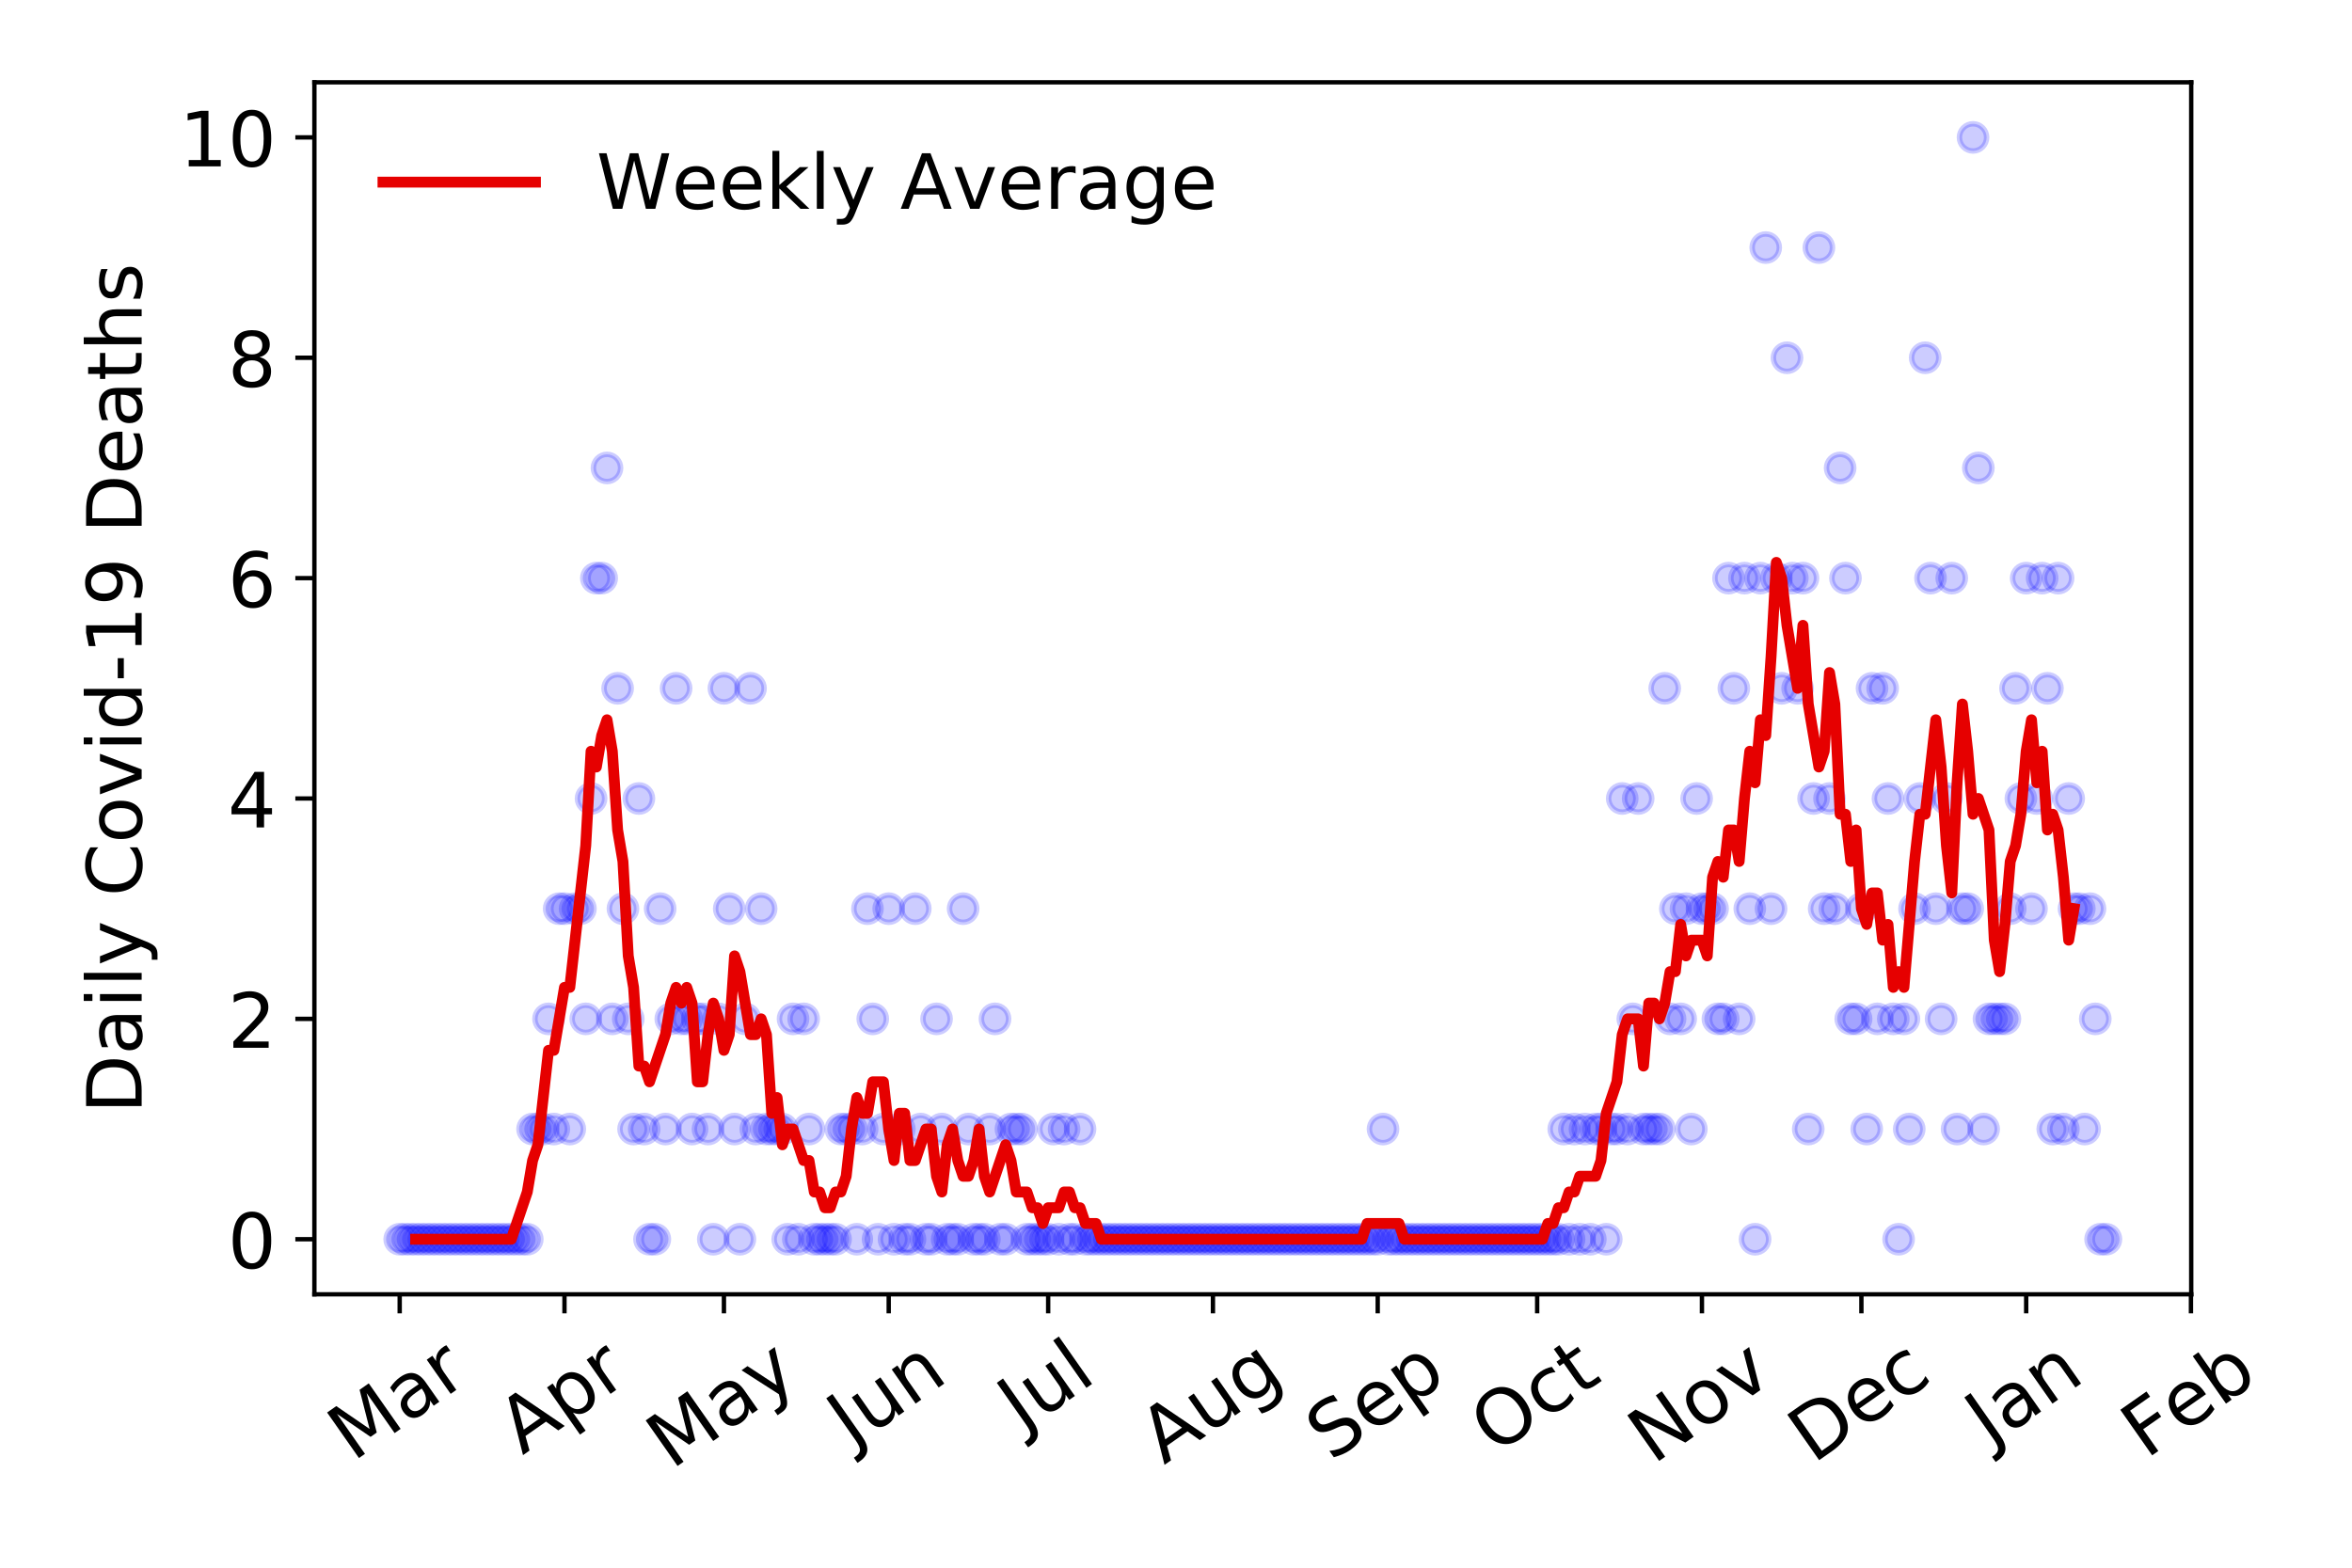 <?xml version="1.0" encoding="utf-8" standalone="no"?>
<!DOCTYPE svg PUBLIC "-//W3C//DTD SVG 1.1//EN"
  "http://www.w3.org/Graphics/SVG/1.1/DTD/svg11.dtd">
<!-- Created with matplotlib (https://matplotlib.org/) -->
<svg height="288pt" version="1.1" viewBox="0 0 432 288" width="432pt" xmlns="http://www.w3.org/2000/svg" xmlns:xlink="http://www.w3.org/1999/xlink">
 <defs>
  <style type="text/css">
*{stroke-linecap:butt;stroke-linejoin:round;}
  </style>
 </defs>
 <g id="figure_1">
  <g id="patch_1">
   <path d="M 0 288 
L 432 288 
L 432 0 
L 0 0 
z
" style="fill:#ffffff;"/>
  </g>
  <g id="axes_1">
   <g id="patch_2">
    <path d="M 57.745 237.778 
L 402.468 237.778 
L 402.468 15.12 
L 57.745 15.12 
z
" style="fill:#ffffff;"/>
   </g>
   <g id="matplotlib.axis_1">
    <g id="xtick_1">
     <g id="line2d_1">
      <defs>
       <path d="M 0 0 
L 0 3.5 
" id="m80c1a6ad6e" style="stroke:#000000;stroke-width:0.8;"/>
      </defs>
      <g>
       <use style="stroke:#000000;stroke-width:0.8;" x="73.414" xlink:href="#m80c1a6ad6e" y="237.778"/>
      </g>
     </g>
     <g id="text_1">
      <!-- Mar -->
      <defs>
       <path d="M 9.812 72.906 
L 24.516 72.906 
L 43.109 23.297 
L 61.812 72.906 
L 76.516 72.906 
L 76.516 0 
L 66.891 0 
L 66.891 64.016 
L 48.094 14.016 
L 38.188 14.016 
L 19.391 64.016 
L 19.391 0 
L 9.812 0 
z
" id="DejaVuSans-77"/>
       <path d="M 34.281 27.484 
Q 23.391 27.484 19.188 25 
Q 14.984 22.516 14.984 16.5 
Q 14.984 11.719 18.141 8.906 
Q 21.297 6.109 26.703 6.109 
Q 34.188 6.109 38.703 11.406 
Q 43.219 16.703 43.219 25.484 
L 43.219 27.484 
z
M 52.203 31.203 
L 52.203 0 
L 43.219 0 
L 43.219 8.297 
Q 40.141 3.328 35.547 0.953 
Q 30.953 -1.422 24.312 -1.422 
Q 15.922 -1.422 10.953 3.297 
Q 6 8.016 6 15.922 
Q 6 25.141 12.172 29.828 
Q 18.359 34.516 30.609 34.516 
L 43.219 34.516 
L 43.219 35.406 
Q 43.219 41.609 39.141 45 
Q 35.062 48.391 27.688 48.391 
Q 23 48.391 18.547 47.266 
Q 14.109 46.141 10.016 43.891 
L 10.016 52.203 
Q 14.938 54.109 19.578 55.047 
Q 24.219 56 28.609 56 
Q 40.484 56 46.344 49.844 
Q 52.203 43.703 52.203 31.203 
z
" id="DejaVuSans-97"/>
       <path d="M 41.109 46.297 
Q 39.594 47.172 37.812 47.578 
Q 36.031 48 33.891 48 
Q 26.266 48 22.188 43.047 
Q 18.109 38.094 18.109 28.812 
L 18.109 0 
L 9.078 0 
L 9.078 54.688 
L 18.109 54.688 
L 18.109 46.188 
Q 20.953 51.172 25.484 53.578 
Q 30.031 56 36.531 56 
Q 37.453 56 38.578 55.875 
Q 39.703 55.766 41.062 55.516 
z
" id="DejaVuSans-114"/>
      </defs>
      <g transform="translate(64.811 268.643)rotate(-35)scale(0.14 -0.14)">
       <use xlink:href="#DejaVuSans-77"/>
       <use x="86.279" xlink:href="#DejaVuSans-97"/>
       <use x="147.559" xlink:href="#DejaVuSans-114"/>
      </g>
     </g>
    </g>
    <g id="xtick_2">
     <g id="line2d_2">
      <g>
       <use style="stroke:#000000;stroke-width:0.8;" x="103.679" xlink:href="#m80c1a6ad6e" y="237.778"/>
      </g>
     </g>
     <g id="text_2">
      <!-- Apr -->
      <defs>
       <path d="M 34.188 63.188 
L 20.797 26.906 
L 47.609 26.906 
z
M 28.609 72.906 
L 39.797 72.906 
L 67.578 0 
L 57.328 0 
L 50.688 18.703 
L 17.828 18.703 
L 11.188 0 
L 0.781 0 
z
" id="DejaVuSans-65"/>
       <path d="M 18.109 8.203 
L 18.109 -20.797 
L 9.078 -20.797 
L 9.078 54.688 
L 18.109 54.688 
L 18.109 46.391 
Q 20.953 51.266 25.266 53.625 
Q 29.594 56 35.594 56 
Q 45.562 56 51.781 48.094 
Q 58.016 40.188 58.016 27.297 
Q 58.016 14.406 51.781 6.484 
Q 45.562 -1.422 35.594 -1.422 
Q 29.594 -1.422 25.266 0.953 
Q 20.953 3.328 18.109 8.203 
z
M 48.688 27.297 
Q 48.688 37.203 44.609 42.844 
Q 40.531 48.484 33.406 48.484 
Q 26.266 48.484 22.188 42.844 
Q 18.109 37.203 18.109 27.297 
Q 18.109 17.391 22.188 11.75 
Q 26.266 6.109 33.406 6.109 
Q 40.531 6.109 44.609 11.75 
Q 48.688 17.391 48.688 27.297 
z
" id="DejaVuSans-112"/>
      </defs>
      <g transform="translate(95.975 267.384)rotate(-35)scale(0.14 -0.14)">
       <use xlink:href="#DejaVuSans-65"/>
       <use x="68.408" xlink:href="#DejaVuSans-112"/>
       <use x="131.885" xlink:href="#DejaVuSans-114"/>
      </g>
     </g>
    </g>
    <g id="xtick_3">
     <g id="line2d_3">
      <g>
       <use style="stroke:#000000;stroke-width:0.8;" x="132.967" xlink:href="#m80c1a6ad6e" y="237.778"/>
      </g>
     </g>
     <g id="text_3">
      <!-- May -->
      <defs>
       <path d="M 32.172 -5.078 
Q 28.375 -14.844 24.75 -17.812 
Q 21.141 -20.797 15.094 -20.797 
L 7.906 -20.797 
L 7.906 -13.281 
L 13.188 -13.281 
Q 16.891 -13.281 18.938 -11.516 
Q 21 -9.766 23.484 -3.219 
L 25.094 0.875 
L 2.984 54.688 
L 12.5 54.688 
L 29.594 11.922 
L 46.688 54.688 
L 56.203 54.688 
z
" id="DejaVuSans-121"/>
      </defs>
      <g transform="translate(123.328 270.094)rotate(-35)scale(0.14 -0.14)">
       <use xlink:href="#DejaVuSans-77"/>
       <use x="86.279" xlink:href="#DejaVuSans-97"/>
       <use x="147.559" xlink:href="#DejaVuSans-121"/>
      </g>
     </g>
    </g>
    <g id="xtick_4">
     <g id="line2d_4">
      <g>
       <use style="stroke:#000000;stroke-width:0.8;" x="163.232" xlink:href="#m80c1a6ad6e" y="237.778"/>
      </g>
     </g>
     <g id="text_4">
      <!-- Jun -->
      <defs>
       <path d="M 9.812 72.906 
L 19.672 72.906 
L 19.672 5.078 
Q 19.672 -8.109 14.672 -14.062 
Q 9.672 -20.016 -1.422 -20.016 
L -5.172 -20.016 
L -5.172 -11.719 
L -2.094 -11.719 
Q 4.438 -11.719 7.125 -8.047 
Q 9.812 -4.391 9.812 5.078 
z
" id="DejaVuSans-74"/>
       <path d="M 8.5 21.578 
L 8.5 54.688 
L 17.484 54.688 
L 17.484 21.922 
Q 17.484 14.156 20.5 10.266 
Q 23.531 6.391 29.594 6.391 
Q 36.859 6.391 41.078 11.031 
Q 45.312 15.672 45.312 23.688 
L 45.312 54.688 
L 54.297 54.688 
L 54.297 0 
L 45.312 0 
L 45.312 8.406 
Q 42.047 3.422 37.719 1 
Q 33.406 -1.422 27.688 -1.422 
Q 18.266 -1.422 13.375 4.438 
Q 8.5 10.297 8.5 21.578 
z
M 31.109 56 
z
" id="DejaVuSans-117"/>
       <path d="M 54.891 33.016 
L 54.891 0 
L 45.906 0 
L 45.906 32.719 
Q 45.906 40.484 42.875 44.328 
Q 39.844 48.188 33.797 48.188 
Q 26.516 48.188 22.312 43.547 
Q 18.109 38.922 18.109 30.906 
L 18.109 0 
L 9.078 0 
L 9.078 54.688 
L 18.109 54.688 
L 18.109 46.188 
Q 21.344 51.125 25.703 53.562 
Q 30.078 56 35.797 56 
Q 45.219 56 50.047 50.172 
Q 54.891 44.344 54.891 33.016 
z
" id="DejaVuSans-110"/>
      </defs>
      <g transform="translate(156.488 266.039)rotate(-35)scale(0.14 -0.14)">
       <use xlink:href="#DejaVuSans-74"/>
       <use x="29.492" xlink:href="#DejaVuSans-117"/>
       <use x="92.871" xlink:href="#DejaVuSans-110"/>
      </g>
     </g>
    </g>
    <g id="xtick_5">
     <g id="line2d_5">
      <g>
       <use style="stroke:#000000;stroke-width:0.8;" x="192.52" xlink:href="#m80c1a6ad6e" y="237.778"/>
      </g>
     </g>
     <g id="text_5">
      <!-- Jul -->
      <defs>
       <path d="M 9.422 75.984 
L 18.406 75.984 
L 18.406 0 
L 9.422 0 
z
" id="DejaVuSans-108"/>
      </defs>
      <g transform="translate(187.817 263.181)rotate(-35)scale(0.14 -0.14)">
       <use xlink:href="#DejaVuSans-74"/>
       <use x="29.492" xlink:href="#DejaVuSans-117"/>
       <use x="92.871" xlink:href="#DejaVuSans-108"/>
      </g>
     </g>
    </g>
    <g id="xtick_6">
     <g id="line2d_6">
      <g>
       <use style="stroke:#000000;stroke-width:0.8;" x="222.785" xlink:href="#m80c1a6ad6e" y="237.778"/>
      </g>
     </g>
     <g id="text_6">
      <!-- Aug -->
      <defs>
       <path d="M 45.406 27.984 
Q 45.406 37.75 41.375 43.109 
Q 37.359 48.484 30.078 48.484 
Q 22.859 48.484 18.828 43.109 
Q 14.797 37.75 14.797 27.984 
Q 14.797 18.266 18.828 12.891 
Q 22.859 7.516 30.078 7.516 
Q 37.359 7.516 41.375 12.891 
Q 45.406 18.266 45.406 27.984 
z
M 54.391 6.781 
Q 54.391 -7.172 48.188 -13.984 
Q 42 -20.797 29.203 -20.797 
Q 24.469 -20.797 20.266 -20.094 
Q 16.062 -19.391 12.109 -17.922 
L 12.109 -9.188 
Q 16.062 -11.328 19.922 -12.344 
Q 23.781 -13.375 27.781 -13.375 
Q 36.625 -13.375 41.016 -8.766 
Q 45.406 -4.156 45.406 5.172 
L 45.406 9.625 
Q 42.625 4.781 38.281 2.391 
Q 33.938 0 27.875 0 
Q 17.828 0 11.672 7.656 
Q 5.516 15.328 5.516 27.984 
Q 5.516 40.672 11.672 48.328 
Q 17.828 56 27.875 56 
Q 33.938 56 38.281 53.609 
Q 42.625 51.219 45.406 46.391 
L 45.406 54.688 
L 54.391 54.688 
z
" id="DejaVuSans-103"/>
      </defs>
      <g transform="translate(213.804 269.172)rotate(-35)scale(0.14 -0.14)">
       <use xlink:href="#DejaVuSans-65"/>
       <use x="68.408" xlink:href="#DejaVuSans-117"/>
       <use x="131.787" xlink:href="#DejaVuSans-103"/>
      </g>
     </g>
    </g>
    <g id="xtick_7">
     <g id="line2d_7">
      <g>
       <use style="stroke:#000000;stroke-width:0.8;" x="253.049" xlink:href="#m80c1a6ad6e" y="237.778"/>
      </g>
     </g>
     <g id="text_7">
      <!-- Sep -->
      <defs>
       <path d="M 53.516 70.516 
L 53.516 60.891 
Q 47.906 63.578 42.922 64.891 
Q 37.938 66.219 33.297 66.219 
Q 25.25 66.219 20.875 63.094 
Q 16.5 59.969 16.5 54.203 
Q 16.5 49.359 19.406 46.891 
Q 22.312 44.438 30.422 42.922 
L 36.375 41.703 
Q 47.406 39.594 52.656 34.297 
Q 57.906 29 57.906 20.125 
Q 57.906 9.516 50.797 4.047 
Q 43.703 -1.422 29.984 -1.422 
Q 24.812 -1.422 18.969 -0.25 
Q 13.141 0.922 6.891 3.219 
L 6.891 13.375 
Q 12.891 10.016 18.656 8.297 
Q 24.422 6.594 29.984 6.594 
Q 38.422 6.594 43.016 9.906 
Q 47.609 13.234 47.609 19.391 
Q 47.609 24.75 44.312 27.781 
Q 41.016 30.812 33.5 32.328 
L 27.484 33.5 
Q 16.453 35.688 11.516 40.375 
Q 6.594 45.062 6.594 53.422 
Q 6.594 63.094 13.406 68.656 
Q 20.219 74.219 32.172 74.219 
Q 37.312 74.219 42.625 73.281 
Q 47.953 72.359 53.516 70.516 
z
" id="DejaVuSans-83"/>
       <path d="M 56.203 29.594 
L 56.203 25.203 
L 14.891 25.203 
Q 15.484 15.922 20.484 11.062 
Q 25.484 6.203 34.422 6.203 
Q 39.594 6.203 44.453 7.469 
Q 49.312 8.734 54.109 11.281 
L 54.109 2.781 
Q 49.266 0.734 44.188 -0.344 
Q 39.109 -1.422 33.891 -1.422 
Q 20.797 -1.422 13.156 6.188 
Q 5.516 13.812 5.516 26.812 
Q 5.516 40.234 12.766 48.109 
Q 20.016 56 32.328 56 
Q 43.359 56 49.781 48.891 
Q 56.203 41.797 56.203 29.594 
z
M 47.219 32.234 
Q 47.125 39.594 43.094 43.984 
Q 39.062 48.391 32.422 48.391 
Q 24.906 48.391 20.391 44.141 
Q 15.875 39.891 15.188 32.172 
z
" id="DejaVuSans-101"/>
      </defs>
      <g transform="translate(244.456 268.629)rotate(-35)scale(0.14 -0.14)">
       <use xlink:href="#DejaVuSans-83"/>
       <use x="63.477" xlink:href="#DejaVuSans-101"/>
       <use x="125" xlink:href="#DejaVuSans-112"/>
      </g>
     </g>
    </g>
    <g id="xtick_8">
     <g id="line2d_8">
      <g>
       <use style="stroke:#000000;stroke-width:0.8;" x="282.337" xlink:href="#m80c1a6ad6e" y="237.778"/>
      </g>
     </g>
     <g id="text_8">
      <!-- Oct -->
      <defs>
       <path d="M 39.406 66.219 
Q 28.656 66.219 22.328 58.203 
Q 16.016 50.203 16.016 36.375 
Q 16.016 22.609 22.328 14.594 
Q 28.656 6.594 39.406 6.594 
Q 50.141 6.594 56.422 14.594 
Q 62.703 22.609 62.703 36.375 
Q 62.703 50.203 56.422 58.203 
Q 50.141 66.219 39.406 66.219 
z
M 39.406 74.219 
Q 54.734 74.219 63.906 63.938 
Q 73.094 53.656 73.094 36.375 
Q 73.094 19.141 63.906 8.859 
Q 54.734 -1.422 39.406 -1.422 
Q 24.031 -1.422 14.812 8.828 
Q 5.609 19.094 5.609 36.375 
Q 5.609 53.656 14.812 63.938 
Q 24.031 74.219 39.406 74.219 
z
" id="DejaVuSans-79"/>
       <path d="M 48.781 52.594 
L 48.781 44.188 
Q 44.969 46.297 41.141 47.344 
Q 37.312 48.391 33.406 48.391 
Q 24.656 48.391 19.812 42.844 
Q 14.984 37.312 14.984 27.297 
Q 14.984 17.281 19.812 11.734 
Q 24.656 6.203 33.406 6.203 
Q 37.312 6.203 41.141 7.25 
Q 44.969 8.297 48.781 10.406 
L 48.781 2.094 
Q 45.016 0.344 40.984 -0.531 
Q 36.969 -1.422 32.422 -1.422 
Q 20.062 -1.422 12.781 6.344 
Q 5.516 14.109 5.516 27.297 
Q 5.516 40.672 12.859 48.328 
Q 20.219 56 33.016 56 
Q 37.156 56 41.109 55.141 
Q 45.062 54.297 48.781 52.594 
z
" id="DejaVuSans-99"/>
       <path d="M 18.312 70.219 
L 18.312 54.688 
L 36.812 54.688 
L 36.812 47.703 
L 18.312 47.703 
L 18.312 18.016 
Q 18.312 11.328 20.141 9.422 
Q 21.969 7.516 27.594 7.516 
L 36.812 7.516 
L 36.812 0 
L 27.594 0 
Q 17.188 0 13.234 3.875 
Q 9.281 7.766 9.281 18.016 
L 9.281 47.703 
L 2.688 47.703 
L 2.688 54.688 
L 9.281 54.688 
L 9.281 70.219 
z
" id="DejaVuSans-116"/>
      </defs>
      <g transform="translate(274.639 267.377)rotate(-35)scale(0.14 -0.14)">
       <use xlink:href="#DejaVuSans-79"/>
       <use x="78.711" xlink:href="#DejaVuSans-99"/>
       <use x="133.691" xlink:href="#DejaVuSans-116"/>
      </g>
     </g>
    </g>
    <g id="xtick_9">
     <g id="line2d_9">
      <g>
       <use style="stroke:#000000;stroke-width:0.8;" x="312.602" xlink:href="#m80c1a6ad6e" y="237.778"/>
      </g>
     </g>
     <g id="text_9">
      <!-- Nov -->
      <defs>
       <path d="M 9.812 72.906 
L 23.094 72.906 
L 55.422 11.922 
L 55.422 72.906 
L 64.984 72.906 
L 64.984 0 
L 51.703 0 
L 19.391 60.984 
L 19.391 0 
L 9.812 0 
z
" id="DejaVuSans-78"/>
       <path d="M 30.609 48.391 
Q 23.391 48.391 19.188 42.75 
Q 14.984 37.109 14.984 27.297 
Q 14.984 17.484 19.156 11.844 
Q 23.344 6.203 30.609 6.203 
Q 37.797 6.203 41.984 11.859 
Q 46.188 17.531 46.188 27.297 
Q 46.188 37.016 41.984 42.703 
Q 37.797 48.391 30.609 48.391 
z
M 30.609 56 
Q 42.328 56 49.016 48.375 
Q 55.719 40.766 55.719 27.297 
Q 55.719 13.875 49.016 6.219 
Q 42.328 -1.422 30.609 -1.422 
Q 18.844 -1.422 12.172 6.219 
Q 5.516 13.875 5.516 27.297 
Q 5.516 40.766 12.172 48.375 
Q 18.844 56 30.609 56 
z
" id="DejaVuSans-111"/>
       <path d="M 2.984 54.688 
L 12.5 54.688 
L 29.594 8.797 
L 46.688 54.688 
L 56.203 54.688 
L 35.688 0 
L 23.484 0 
z
" id="DejaVuSans-118"/>
      </defs>
      <g transform="translate(303.626 269.166)rotate(-35)scale(0.14 -0.14)">
       <use xlink:href="#DejaVuSans-78"/>
       <use x="74.805" xlink:href="#DejaVuSans-111"/>
       <use x="135.986" xlink:href="#DejaVuSans-118"/>
      </g>
     </g>
    </g>
    <g id="xtick_10">
     <g id="line2d_10">
      <g>
       <use style="stroke:#000000;stroke-width:0.8;" x="341.89" xlink:href="#m80c1a6ad6e" y="237.778"/>
      </g>
     </g>
     <g id="text_10">
      <!-- Dec -->
      <defs>
       <path d="M 19.672 64.797 
L 19.672 8.109 
L 31.594 8.109 
Q 46.688 8.109 53.688 14.938 
Q 60.688 21.781 60.688 36.531 
Q 60.688 51.172 53.688 57.984 
Q 46.688 64.797 31.594 64.797 
z
M 9.812 72.906 
L 30.078 72.906 
Q 51.266 72.906 61.172 64.094 
Q 71.094 55.281 71.094 36.531 
Q 71.094 17.672 61.125 8.828 
Q 51.172 0 30.078 0 
L 9.812 0 
z
" id="DejaVuSans-68"/>
      </defs>
      <g transform="translate(333.01 269.032)rotate(-35)scale(0.14 -0.14)">
       <use xlink:href="#DejaVuSans-68"/>
       <use x="77.002" xlink:href="#DejaVuSans-101"/>
       <use x="138.525" xlink:href="#DejaVuSans-99"/>
      </g>
     </g>
    </g>
    <g id="xtick_11">
     <g id="line2d_11">
      <g>
       <use style="stroke:#000000;stroke-width:0.8;" x="372.155" xlink:href="#m80c1a6ad6e" y="237.778"/>
      </g>
     </g>
     <g id="text_11">
      <!-- Jan -->
      <g transform="translate(365.531 265.871)rotate(-35)scale(0.14 -0.14)">
       <use xlink:href="#DejaVuSans-74"/>
       <use x="29.492" xlink:href="#DejaVuSans-97"/>
       <use x="90.771" xlink:href="#DejaVuSans-110"/>
      </g>
     </g>
    </g>
    <g id="xtick_12">
     <g id="line2d_12">
      <g>
       <use style="stroke:#000000;stroke-width:0.8;" x="402.419" xlink:href="#m80c1a6ad6e" y="237.778"/>
      </g>
     </g>
     <g id="text_12">
      <!-- Feb -->
      <defs>
       <path d="M 9.812 72.906 
L 51.703 72.906 
L 51.703 64.594 
L 19.672 64.594 
L 19.672 43.109 
L 48.578 43.109 
L 48.578 34.812 
L 19.672 34.812 
L 19.672 0 
L 9.812 0 
z
" id="DejaVuSans-70"/>
       <path d="M 48.688 27.297 
Q 48.688 37.203 44.609 42.844 
Q 40.531 48.484 33.406 48.484 
Q 26.266 48.484 22.188 42.844 
Q 18.109 37.203 18.109 27.297 
Q 18.109 17.391 22.188 11.75 
Q 26.266 6.109 33.406 6.109 
Q 40.531 6.109 44.609 11.75 
Q 48.688 17.391 48.688 27.297 
z
M 18.109 46.391 
Q 20.953 51.266 25.266 53.625 
Q 29.594 56 35.594 56 
Q 45.562 56 51.781 48.094 
Q 58.016 40.188 58.016 27.297 
Q 58.016 14.406 51.781 6.484 
Q 45.562 -1.422 35.594 -1.422 
Q 29.594 -1.422 25.266 0.953 
Q 20.953 3.328 18.109 8.203 
L 18.109 0 
L 9.078 0 
L 9.078 75.984 
L 18.109 75.984 
z
" id="DejaVuSans-98"/>
      </defs>
      <g transform="translate(394.173 268.143)rotate(-35)scale(0.14 -0.14)">
       <use xlink:href="#DejaVuSans-70"/>
       <use x="57.441" xlink:href="#DejaVuSans-101"/>
       <use x="118.965" xlink:href="#DejaVuSans-98"/>
      </g>
     </g>
    </g>
   </g>
   <g id="matplotlib.axis_2">
    <g id="ytick_1">
     <g id="line2d_13">
      <defs>
       <path d="M 0 0 
L -3.5 0 
" id="m21ff93c830" style="stroke:#000000;stroke-width:0.8;"/>
      </defs>
      <g>
       <use style="stroke:#000000;stroke-width:0.8;" x="57.745" xlink:href="#m21ff93c830" y="227.657"/>
      </g>
     </g>
     <g id="text_13">
      <!-- 0 -->
      <defs>
       <path d="M 31.781 66.406 
Q 24.172 66.406 20.328 58.906 
Q 16.5 51.422 16.5 36.375 
Q 16.5 21.391 20.328 13.891 
Q 24.172 6.391 31.781 6.391 
Q 39.453 6.391 43.281 13.891 
Q 47.125 21.391 47.125 36.375 
Q 47.125 51.422 43.281 58.906 
Q 39.453 66.406 31.781 66.406 
z
M 31.781 74.219 
Q 44.047 74.219 50.516 64.516 
Q 56.984 54.828 56.984 36.375 
Q 56.984 17.969 50.516 8.266 
Q 44.047 -1.422 31.781 -1.422 
Q 19.531 -1.422 13.062 8.266 
Q 6.594 17.969 6.594 36.375 
Q 6.594 54.828 13.062 64.516 
Q 19.531 74.219 31.781 74.219 
z
" id="DejaVuSans-48"/>
      </defs>
      <g transform="translate(41.837 232.976)scale(0.14 -0.14)">
       <use xlink:href="#DejaVuSans-48"/>
      </g>
     </g>
    </g>
    <g id="ytick_2">
     <g id="line2d_14">
      <g>
       <use style="stroke:#000000;stroke-width:0.8;" x="57.745" xlink:href="#m21ff93c830" y="187.174"/>
      </g>
     </g>
     <g id="text_14">
      <!-- 2 -->
      <defs>
       <path d="M 19.188 8.297 
L 53.609 8.297 
L 53.609 0 
L 7.328 0 
L 7.328 8.297 
Q 12.938 14.109 22.625 23.891 
Q 32.328 33.688 34.812 36.531 
Q 39.547 41.844 41.422 45.531 
Q 43.312 49.219 43.312 52.781 
Q 43.312 58.594 39.234 62.25 
Q 35.156 65.922 28.609 65.922 
Q 23.969 65.922 18.812 64.312 
Q 13.672 62.703 7.812 59.422 
L 7.812 69.391 
Q 13.766 71.781 18.938 73 
Q 24.125 74.219 28.422 74.219 
Q 39.75 74.219 46.484 68.547 
Q 53.219 62.891 53.219 53.422 
Q 53.219 48.922 51.531 44.891 
Q 49.859 40.875 45.406 35.406 
Q 44.188 33.984 37.641 27.219 
Q 31.109 20.453 19.188 8.297 
z
" id="DejaVuSans-50"/>
      </defs>
      <g transform="translate(41.837 192.493)scale(0.14 -0.14)">
       <use xlink:href="#DejaVuSans-50"/>
      </g>
     </g>
    </g>
    <g id="ytick_3">
     <g id="line2d_15">
      <g>
       <use style="stroke:#000000;stroke-width:0.8;" x="57.745" xlink:href="#m21ff93c830" y="146.691"/>
      </g>
     </g>
     <g id="text_15">
      <!-- 4 -->
      <defs>
       <path d="M 37.797 64.312 
L 12.891 25.391 
L 37.797 25.391 
z
M 35.203 72.906 
L 47.609 72.906 
L 47.609 25.391 
L 58.016 25.391 
L 58.016 17.188 
L 47.609 17.188 
L 47.609 0 
L 37.797 0 
L 37.797 17.188 
L 4.891 17.188 
L 4.891 26.703 
z
" id="DejaVuSans-52"/>
      </defs>
      <g transform="translate(41.837 152.01)scale(0.14 -0.14)">
       <use xlink:href="#DejaVuSans-52"/>
      </g>
     </g>
    </g>
    <g id="ytick_4">
     <g id="line2d_16">
      <g>
       <use style="stroke:#000000;stroke-width:0.8;" x="57.745" xlink:href="#m21ff93c830" y="106.207"/>
      </g>
     </g>
     <g id="text_16">
      <!-- 6 -->
      <defs>
       <path d="M 33.016 40.375 
Q 26.375 40.375 22.484 35.828 
Q 18.609 31.297 18.609 23.391 
Q 18.609 15.531 22.484 10.953 
Q 26.375 6.391 33.016 6.391 
Q 39.656 6.391 43.531 10.953 
Q 47.406 15.531 47.406 23.391 
Q 47.406 31.297 43.531 35.828 
Q 39.656 40.375 33.016 40.375 
z
M 52.594 71.297 
L 52.594 62.312 
Q 48.875 64.062 45.094 64.984 
Q 41.312 65.922 37.594 65.922 
Q 27.828 65.922 22.672 59.328 
Q 17.531 52.734 16.797 39.406 
Q 19.672 43.656 24.016 45.922 
Q 28.375 48.188 33.594 48.188 
Q 44.578 48.188 50.953 41.516 
Q 57.328 34.859 57.328 23.391 
Q 57.328 12.156 50.688 5.359 
Q 44.047 -1.422 33.016 -1.422 
Q 20.359 -1.422 13.672 8.266 
Q 6.984 17.969 6.984 36.375 
Q 6.984 53.656 15.188 63.938 
Q 23.391 74.219 37.203 74.219 
Q 40.922 74.219 44.703 73.484 
Q 48.484 72.75 52.594 71.297 
z
" id="DejaVuSans-54"/>
      </defs>
      <g transform="translate(41.837 111.526)scale(0.14 -0.14)">
       <use xlink:href="#DejaVuSans-54"/>
      </g>
     </g>
    </g>
    <g id="ytick_5">
     <g id="line2d_17">
      <g>
       <use style="stroke:#000000;stroke-width:0.8;" x="57.745" xlink:href="#m21ff93c830" y="65.724"/>
      </g>
     </g>
     <g id="text_17">
      <!-- 8 -->
      <defs>
       <path d="M 31.781 34.625 
Q 24.75 34.625 20.719 30.859 
Q 16.703 27.094 16.703 20.516 
Q 16.703 13.922 20.719 10.156 
Q 24.75 6.391 31.781 6.391 
Q 38.812 6.391 42.859 10.172 
Q 46.922 13.969 46.922 20.516 
Q 46.922 27.094 42.891 30.859 
Q 38.875 34.625 31.781 34.625 
z
M 21.922 38.812 
Q 15.578 40.375 12.031 44.719 
Q 8.5 49.078 8.5 55.328 
Q 8.5 64.062 14.719 69.141 
Q 20.953 74.219 31.781 74.219 
Q 42.672 74.219 48.875 69.141 
Q 55.078 64.062 55.078 55.328 
Q 55.078 49.078 51.531 44.719 
Q 48 40.375 41.703 38.812 
Q 48.828 37.156 52.797 32.312 
Q 56.781 27.484 56.781 20.516 
Q 56.781 9.906 50.312 4.234 
Q 43.844 -1.422 31.781 -1.422 
Q 19.734 -1.422 13.25 4.234 
Q 6.781 9.906 6.781 20.516 
Q 6.781 27.484 10.781 32.312 
Q 14.797 37.156 21.922 38.812 
z
M 18.312 54.391 
Q 18.312 48.734 21.844 45.562 
Q 25.391 42.391 31.781 42.391 
Q 38.141 42.391 41.719 45.562 
Q 45.312 48.734 45.312 54.391 
Q 45.312 60.062 41.719 63.234 
Q 38.141 66.406 31.781 66.406 
Q 25.391 66.406 21.844 63.234 
Q 18.312 60.062 18.312 54.391 
z
" id="DejaVuSans-56"/>
      </defs>
      <g transform="translate(41.837 71.043)scale(0.14 -0.14)">
       <use xlink:href="#DejaVuSans-56"/>
      </g>
     </g>
    </g>
    <g id="ytick_6">
     <g id="line2d_18">
      <g>
       <use style="stroke:#000000;stroke-width:0.8;" x="57.745" xlink:href="#m21ff93c830" y="25.241"/>
      </g>
     </g>
     <g id="text_18">
      <!-- 10 -->
      <defs>
       <path d="M 12.406 8.297 
L 28.516 8.297 
L 28.516 63.922 
L 10.984 60.406 
L 10.984 69.391 
L 28.422 72.906 
L 38.281 72.906 
L 38.281 8.297 
L 54.391 8.297 
L 54.391 0 
L 12.406 0 
z
" id="DejaVuSans-49"/>
      </defs>
      <g transform="translate(32.93 30.56)scale(0.14 -0.14)">
       <use xlink:href="#DejaVuSans-49"/>
       <use x="63.623" xlink:href="#DejaVuSans-48"/>
      </g>
     </g>
    </g>
    <g id="text_19">
     <!-- Daily Covid-19 Deaths -->
     <defs>
      <path d="M 9.422 54.688 
L 18.406 54.688 
L 18.406 0 
L 9.422 0 
z
M 9.422 75.984 
L 18.406 75.984 
L 18.406 64.594 
L 9.422 64.594 
z
" id="DejaVuSans-105"/>
      <path id="DejaVuSans-32"/>
      <path d="M 64.406 67.281 
L 64.406 56.891 
Q 59.422 61.531 53.781 63.812 
Q 48.141 66.109 41.797 66.109 
Q 29.297 66.109 22.656 58.469 
Q 16.016 50.828 16.016 36.375 
Q 16.016 21.969 22.656 14.328 
Q 29.297 6.688 41.797 6.688 
Q 48.141 6.688 53.781 8.984 
Q 59.422 11.281 64.406 15.922 
L 64.406 5.609 
Q 59.234 2.094 53.438 0.328 
Q 47.656 -1.422 41.219 -1.422 
Q 24.656 -1.422 15.125 8.703 
Q 5.609 18.844 5.609 36.375 
Q 5.609 53.953 15.125 64.078 
Q 24.656 74.219 41.219 74.219 
Q 47.75 74.219 53.531 72.484 
Q 59.328 70.75 64.406 67.281 
z
" id="DejaVuSans-67"/>
      <path d="M 45.406 46.391 
L 45.406 75.984 
L 54.391 75.984 
L 54.391 0 
L 45.406 0 
L 45.406 8.203 
Q 42.578 3.328 38.25 0.953 
Q 33.938 -1.422 27.875 -1.422 
Q 17.969 -1.422 11.734 6.484 
Q 5.516 14.406 5.516 27.297 
Q 5.516 40.188 11.734 48.094 
Q 17.969 56 27.875 56 
Q 33.938 56 38.25 53.625 
Q 42.578 51.266 45.406 46.391 
z
M 14.797 27.297 
Q 14.797 17.391 18.875 11.75 
Q 22.953 6.109 30.078 6.109 
Q 37.203 6.109 41.297 11.75 
Q 45.406 17.391 45.406 27.297 
Q 45.406 37.203 41.297 42.844 
Q 37.203 48.484 30.078 48.484 
Q 22.953 48.484 18.875 42.844 
Q 14.797 37.203 14.797 27.297 
z
" id="DejaVuSans-100"/>
      <path d="M 4.891 31.391 
L 31.203 31.391 
L 31.203 23.391 
L 4.891 23.391 
z
" id="DejaVuSans-45"/>
      <path d="M 10.984 1.516 
L 10.984 10.5 
Q 14.703 8.734 18.5 7.812 
Q 22.312 6.891 25.984 6.891 
Q 35.75 6.891 40.891 13.453 
Q 46.047 20.016 46.781 33.406 
Q 43.953 29.203 39.594 26.953 
Q 35.25 24.703 29.984 24.703 
Q 19.047 24.703 12.672 31.312 
Q 6.297 37.938 6.297 49.422 
Q 6.297 60.641 12.938 67.422 
Q 19.578 74.219 30.609 74.219 
Q 43.266 74.219 49.922 64.516 
Q 56.594 54.828 56.594 36.375 
Q 56.594 19.141 48.406 8.859 
Q 40.234 -1.422 26.422 -1.422 
Q 22.703 -1.422 18.891 -0.688 
Q 15.094 0.047 10.984 1.516 
z
M 30.609 32.422 
Q 37.25 32.422 41.125 36.953 
Q 45.016 41.5 45.016 49.422 
Q 45.016 57.281 41.125 61.844 
Q 37.25 66.406 30.609 66.406 
Q 23.969 66.406 20.094 61.844 
Q 16.219 57.281 16.219 49.422 
Q 16.219 41.5 20.094 36.953 
Q 23.969 32.422 30.609 32.422 
z
" id="DejaVuSans-57"/>
      <path d="M 54.891 33.016 
L 54.891 0 
L 45.906 0 
L 45.906 32.719 
Q 45.906 40.484 42.875 44.328 
Q 39.844 48.188 33.797 48.188 
Q 26.516 48.188 22.312 43.547 
Q 18.109 38.922 18.109 30.906 
L 18.109 0 
L 9.078 0 
L 9.078 75.984 
L 18.109 75.984 
L 18.109 46.188 
Q 21.344 51.125 25.703 53.562 
Q 30.078 56 35.797 56 
Q 45.219 56 50.047 50.172 
Q 54.891 44.344 54.891 33.016 
z
" id="DejaVuSans-104"/>
      <path d="M 44.281 53.078 
L 44.281 44.578 
Q 40.484 46.531 36.375 47.5 
Q 32.281 48.484 27.875 48.484 
Q 21.188 48.484 17.844 46.438 
Q 14.5 44.391 14.5 40.281 
Q 14.5 37.156 16.891 35.375 
Q 19.281 33.594 26.516 31.984 
L 29.594 31.297 
Q 39.156 29.25 43.188 25.516 
Q 47.219 21.781 47.219 15.094 
Q 47.219 7.469 41.188 3.016 
Q 35.156 -1.422 24.609 -1.422 
Q 20.219 -1.422 15.453 -0.562 
Q 10.688 0.297 5.422 2 
L 5.422 11.281 
Q 10.406 8.688 15.234 7.391 
Q 20.062 6.109 24.812 6.109 
Q 31.156 6.109 34.562 8.281 
Q 37.984 10.453 37.984 14.406 
Q 37.984 18.062 35.516 20.016 
Q 33.062 21.969 24.703 23.781 
L 21.578 24.516 
Q 13.234 26.266 9.516 29.906 
Q 5.812 33.547 5.812 39.891 
Q 5.812 47.609 11.281 51.797 
Q 16.75 56 26.812 56 
Q 31.781 56 36.172 55.266 
Q 40.578 54.547 44.281 53.078 
z
" id="DejaVuSans-115"/>
     </defs>
     <g transform="translate(26.018 204.56)rotate(-90)scale(0.14 -0.14)">
      <use xlink:href="#DejaVuSans-68"/>
      <use x="77.002" xlink:href="#DejaVuSans-97"/>
      <use x="138.281" xlink:href="#DejaVuSans-105"/>
      <use x="166.064" xlink:href="#DejaVuSans-108"/>
      <use x="193.848" xlink:href="#DejaVuSans-121"/>
      <use x="253.027" xlink:href="#DejaVuSans-32"/>
      <use x="284.814" xlink:href="#DejaVuSans-67"/>
      <use x="354.639" xlink:href="#DejaVuSans-111"/>
      <use x="415.82" xlink:href="#DejaVuSans-118"/>
      <use x="475" xlink:href="#DejaVuSans-105"/>
      <use x="502.783" xlink:href="#DejaVuSans-100"/>
      <use x="566.26" xlink:href="#DejaVuSans-45"/>
      <use x="602.344" xlink:href="#DejaVuSans-49"/>
      <use x="665.967" xlink:href="#DejaVuSans-57"/>
      <use x="729.59" xlink:href="#DejaVuSans-32"/>
      <use x="761.377" xlink:href="#DejaVuSans-68"/>
      <use x="838.379" xlink:href="#DejaVuSans-101"/>
      <use x="899.902" xlink:href="#DejaVuSans-97"/>
      <use x="961.182" xlink:href="#DejaVuSans-116"/>
      <use x="1000.391" xlink:href="#DejaVuSans-104"/>
      <use x="1063.77" xlink:href="#DejaVuSans-115"/>
     </g>
    </g>
   </g>
   <g id="line2d_19">
    <defs>
     <path d="M 0 2.5 
C 0.663 2.5 1.299 2.237 1.768 1.768 
C 2.237 1.299 2.5 0.663 2.5 0 
C 2.5 -0.663 2.237 -1.299 1.768 -1.768 
C 1.299 -2.237 0.663 -2.5 0 -2.5 
C -0.663 -2.5 -1.299 -2.237 -1.768 -1.768 
C -2.237 -1.299 -2.5 -0.663 -2.5 0 
C -2.5 0.663 -2.237 1.299 -1.768 1.768 
C -1.299 2.237 -0.663 2.5 0 2.5 
z
" id="m78254b69b1" style="stroke:#0000ff;stroke-opacity:0.2;"/>
    </defs>
    <g clip-path="url(#pe71482e76e)">
     <use style="fill:#0000ff;fill-opacity:0.2;stroke:#0000ff;stroke-opacity:0.2;" x="73.414" xlink:href="#m78254b69b1" y="227.657"/>
     <use style="fill:#0000ff;fill-opacity:0.2;stroke:#0000ff;stroke-opacity:0.2;" x="74.391" xlink:href="#m78254b69b1" y="227.657"/>
     <use style="fill:#0000ff;fill-opacity:0.2;stroke:#0000ff;stroke-opacity:0.2;" x="75.367" xlink:href="#m78254b69b1" y="227.657"/>
     <use style="fill:#0000ff;fill-opacity:0.2;stroke:#0000ff;stroke-opacity:0.2;" x="76.343" xlink:href="#m78254b69b1" y="227.657"/>
     <use style="fill:#0000ff;fill-opacity:0.2;stroke:#0000ff;stroke-opacity:0.2;" x="77.319" xlink:href="#m78254b69b1" y="227.657"/>
     <use style="fill:#0000ff;fill-opacity:0.2;stroke:#0000ff;stroke-opacity:0.2;" x="78.296" xlink:href="#m78254b69b1" y="227.657"/>
     <use style="fill:#0000ff;fill-opacity:0.2;stroke:#0000ff;stroke-opacity:0.2;" x="79.272" xlink:href="#m78254b69b1" y="227.657"/>
     <use style="fill:#0000ff;fill-opacity:0.2;stroke:#0000ff;stroke-opacity:0.2;" x="80.248" xlink:href="#m78254b69b1" y="227.657"/>
     <use style="fill:#0000ff;fill-opacity:0.2;stroke:#0000ff;stroke-opacity:0.2;" x="81.224" xlink:href="#m78254b69b1" y="227.657"/>
     <use style="fill:#0000ff;fill-opacity:0.2;stroke:#0000ff;stroke-opacity:0.2;" x="82.201" xlink:href="#m78254b69b1" y="227.657"/>
     <use style="fill:#0000ff;fill-opacity:0.2;stroke:#0000ff;stroke-opacity:0.2;" x="83.177" xlink:href="#m78254b69b1" y="227.657"/>
     <use style="fill:#0000ff;fill-opacity:0.2;stroke:#0000ff;stroke-opacity:0.2;" x="84.153" xlink:href="#m78254b69b1" y="227.657"/>
     <use style="fill:#0000ff;fill-opacity:0.2;stroke:#0000ff;stroke-opacity:0.2;" x="85.13" xlink:href="#m78254b69b1" y="227.657"/>
     <use style="fill:#0000ff;fill-opacity:0.2;stroke:#0000ff;stroke-opacity:0.2;" x="86.106" xlink:href="#m78254b69b1" y="227.657"/>
     <use style="fill:#0000ff;fill-opacity:0.2;stroke:#0000ff;stroke-opacity:0.2;" x="87.082" xlink:href="#m78254b69b1" y="227.657"/>
     <use style="fill:#0000ff;fill-opacity:0.2;stroke:#0000ff;stroke-opacity:0.2;" x="88.058" xlink:href="#m78254b69b1" y="227.657"/>
     <use style="fill:#0000ff;fill-opacity:0.2;stroke:#0000ff;stroke-opacity:0.2;" x="89.035" xlink:href="#m78254b69b1" y="227.657"/>
     <use style="fill:#0000ff;fill-opacity:0.2;stroke:#0000ff;stroke-opacity:0.2;" x="90.011" xlink:href="#m78254b69b1" y="227.657"/>
     <use style="fill:#0000ff;fill-opacity:0.2;stroke:#0000ff;stroke-opacity:0.2;" x="90.987" xlink:href="#m78254b69b1" y="227.657"/>
     <use style="fill:#0000ff;fill-opacity:0.2;stroke:#0000ff;stroke-opacity:0.2;" x="91.963" xlink:href="#m78254b69b1" y="227.657"/>
     <use style="fill:#0000ff;fill-opacity:0.2;stroke:#0000ff;stroke-opacity:0.2;" x="92.94" xlink:href="#m78254b69b1" y="227.657"/>
     <use style="fill:#0000ff;fill-opacity:0.2;stroke:#0000ff;stroke-opacity:0.2;" x="93.916" xlink:href="#m78254b69b1" y="227.657"/>
     <use style="fill:#0000ff;fill-opacity:0.2;stroke:#0000ff;stroke-opacity:0.2;" x="94.892" xlink:href="#m78254b69b1" y="227.657"/>
     <use style="fill:#0000ff;fill-opacity:0.2;stroke:#0000ff;stroke-opacity:0.2;" x="95.869" xlink:href="#m78254b69b1" y="227.657"/>
     <use style="fill:#0000ff;fill-opacity:0.2;stroke:#0000ff;stroke-opacity:0.2;" x="96.845" xlink:href="#m78254b69b1" y="227.657"/>
     <use style="fill:#0000ff;fill-opacity:0.2;stroke:#0000ff;stroke-opacity:0.2;" x="97.821" xlink:href="#m78254b69b1" y="207.416"/>
     <use style="fill:#0000ff;fill-opacity:0.2;stroke:#0000ff;stroke-opacity:0.2;" x="98.797" xlink:href="#m78254b69b1" y="207.416"/>
     <use style="fill:#0000ff;fill-opacity:0.2;stroke:#0000ff;stroke-opacity:0.2;" x="99.774" xlink:href="#m78254b69b1" y="207.416"/>
     <use style="fill:#0000ff;fill-opacity:0.2;stroke:#0000ff;stroke-opacity:0.2;" x="100.75" xlink:href="#m78254b69b1" y="187.174"/>
     <use style="fill:#0000ff;fill-opacity:0.2;stroke:#0000ff;stroke-opacity:0.2;" x="101.726" xlink:href="#m78254b69b1" y="207.416"/>
     <use style="fill:#0000ff;fill-opacity:0.2;stroke:#0000ff;stroke-opacity:0.2;" x="102.703" xlink:href="#m78254b69b1" y="166.932"/>
     <use style="fill:#0000ff;fill-opacity:0.2;stroke:#0000ff;stroke-opacity:0.2;" x="103.679" xlink:href="#m78254b69b1" y="166.932"/>
     <use style="fill:#0000ff;fill-opacity:0.2;stroke:#0000ff;stroke-opacity:0.2;" x="104.655" xlink:href="#m78254b69b1" y="207.416"/>
     <use style="fill:#0000ff;fill-opacity:0.2;stroke:#0000ff;stroke-opacity:0.2;" x="105.631" xlink:href="#m78254b69b1" y="166.932"/>
     <use style="fill:#0000ff;fill-opacity:0.2;stroke:#0000ff;stroke-opacity:0.2;" x="106.608" xlink:href="#m78254b69b1" y="166.932"/>
     <use style="fill:#0000ff;fill-opacity:0.2;stroke:#0000ff;stroke-opacity:0.2;" x="107.584" xlink:href="#m78254b69b1" y="187.174"/>
     <use style="fill:#0000ff;fill-opacity:0.2;stroke:#0000ff;stroke-opacity:0.2;" x="108.56" xlink:href="#m78254b69b1" y="146.691"/>
     <use style="fill:#0000ff;fill-opacity:0.2;stroke:#0000ff;stroke-opacity:0.2;" x="109.536" xlink:href="#m78254b69b1" y="106.207"/>
     <use style="fill:#0000ff;fill-opacity:0.2;stroke:#0000ff;stroke-opacity:0.2;" x="110.513" xlink:href="#m78254b69b1" y="106.207"/>
     <use style="fill:#0000ff;fill-opacity:0.2;stroke:#0000ff;stroke-opacity:0.2;" x="111.489" xlink:href="#m78254b69b1" y="85.966"/>
     <use style="fill:#0000ff;fill-opacity:0.2;stroke:#0000ff;stroke-opacity:0.2;" x="112.465" xlink:href="#m78254b69b1" y="187.174"/>
     <use style="fill:#0000ff;fill-opacity:0.2;stroke:#0000ff;stroke-opacity:0.2;" x="113.442" xlink:href="#m78254b69b1" y="126.449"/>
     <use style="fill:#0000ff;fill-opacity:0.2;stroke:#0000ff;stroke-opacity:0.2;" x="114.418" xlink:href="#m78254b69b1" y="166.932"/>
     <use style="fill:#0000ff;fill-opacity:0.2;stroke:#0000ff;stroke-opacity:0.2;" x="115.394" xlink:href="#m78254b69b1" y="187.174"/>
     <use style="fill:#0000ff;fill-opacity:0.2;stroke:#0000ff;stroke-opacity:0.2;" x="116.37" xlink:href="#m78254b69b1" y="207.416"/>
     <use style="fill:#0000ff;fill-opacity:0.2;stroke:#0000ff;stroke-opacity:0.2;" x="117.347" xlink:href="#m78254b69b1" y="146.691"/>
     <use style="fill:#0000ff;fill-opacity:0.2;stroke:#0000ff;stroke-opacity:0.2;" x="118.323" xlink:href="#m78254b69b1" y="207.416"/>
     <use style="fill:#0000ff;fill-opacity:0.2;stroke:#0000ff;stroke-opacity:0.2;" x="119.299" xlink:href="#m78254b69b1" y="227.657"/>
     <use style="fill:#0000ff;fill-opacity:0.2;stroke:#0000ff;stroke-opacity:0.2;" x="120.276" xlink:href="#m78254b69b1" y="227.657"/>
     <use style="fill:#0000ff;fill-opacity:0.2;stroke:#0000ff;stroke-opacity:0.2;" x="121.252" xlink:href="#m78254b69b1" y="166.932"/>
     <use style="fill:#0000ff;fill-opacity:0.2;stroke:#0000ff;stroke-opacity:0.2;" x="122.228" xlink:href="#m78254b69b1" y="207.416"/>
     <use style="fill:#0000ff;fill-opacity:0.2;stroke:#0000ff;stroke-opacity:0.2;" x="123.204" xlink:href="#m78254b69b1" y="187.174"/>
     <use style="fill:#0000ff;fill-opacity:0.2;stroke:#0000ff;stroke-opacity:0.2;" x="124.181" xlink:href="#m78254b69b1" y="126.449"/>
     <use style="fill:#0000ff;fill-opacity:0.2;stroke:#0000ff;stroke-opacity:0.2;" x="125.157" xlink:href="#m78254b69b1" y="187.174"/>
     <use style="fill:#0000ff;fill-opacity:0.2;stroke:#0000ff;stroke-opacity:0.2;" x="126.133" xlink:href="#m78254b69b1" y="187.174"/>
     <use style="fill:#0000ff;fill-opacity:0.2;stroke:#0000ff;stroke-opacity:0.2;" x="127.109" xlink:href="#m78254b69b1" y="207.416"/>
     <use style="fill:#0000ff;fill-opacity:0.2;stroke:#0000ff;stroke-opacity:0.2;" x="128.086" xlink:href="#m78254b69b1" y="187.174"/>
     <use style="fill:#0000ff;fill-opacity:0.2;stroke:#0000ff;stroke-opacity:0.2;" x="129.062" xlink:href="#m78254b69b1" y="187.174"/>
     <use style="fill:#0000ff;fill-opacity:0.2;stroke:#0000ff;stroke-opacity:0.2;" x="130.038" xlink:href="#m78254b69b1" y="207.416"/>
     <use style="fill:#0000ff;fill-opacity:0.2;stroke:#0000ff;stroke-opacity:0.2;" x="131.015" xlink:href="#m78254b69b1" y="227.657"/>
     <use style="fill:#0000ff;fill-opacity:0.2;stroke:#0000ff;stroke-opacity:0.2;" x="131.991" xlink:href="#m78254b69b1" y="187.174"/>
     <use style="fill:#0000ff;fill-opacity:0.2;stroke:#0000ff;stroke-opacity:0.2;" x="132.967" xlink:href="#m78254b69b1" y="126.449"/>
     <use style="fill:#0000ff;fill-opacity:0.2;stroke:#0000ff;stroke-opacity:0.2;" x="133.943" xlink:href="#m78254b69b1" y="166.932"/>
     <use style="fill:#0000ff;fill-opacity:0.2;stroke:#0000ff;stroke-opacity:0.2;" x="134.92" xlink:href="#m78254b69b1" y="207.416"/>
     <use style="fill:#0000ff;fill-opacity:0.2;stroke:#0000ff;stroke-opacity:0.2;" x="135.896" xlink:href="#m78254b69b1" y="227.657"/>
     <use style="fill:#0000ff;fill-opacity:0.2;stroke:#0000ff;stroke-opacity:0.2;" x="136.872" xlink:href="#m78254b69b1" y="187.174"/>
     <use style="fill:#0000ff;fill-opacity:0.2;stroke:#0000ff;stroke-opacity:0.2;" x="137.848" xlink:href="#m78254b69b1" y="126.449"/>
     <use style="fill:#0000ff;fill-opacity:0.2;stroke:#0000ff;stroke-opacity:0.2;" x="138.825" xlink:href="#m78254b69b1" y="207.416"/>
     <use style="fill:#0000ff;fill-opacity:0.2;stroke:#0000ff;stroke-opacity:0.2;" x="139.801" xlink:href="#m78254b69b1" y="166.932"/>
     <use style="fill:#0000ff;fill-opacity:0.2;stroke:#0000ff;stroke-opacity:0.2;" x="140.777" xlink:href="#m78254b69b1" y="207.416"/>
     <use style="fill:#0000ff;fill-opacity:0.2;stroke:#0000ff;stroke-opacity:0.2;" x="141.754" xlink:href="#m78254b69b1" y="207.416"/>
     <use style="fill:#0000ff;fill-opacity:0.2;stroke:#0000ff;stroke-opacity:0.2;" x="142.73" xlink:href="#m78254b69b1" y="207.416"/>
     <use style="fill:#0000ff;fill-opacity:0.2;stroke:#0000ff;stroke-opacity:0.2;" x="143.706" xlink:href="#m78254b69b1" y="207.416"/>
     <use style="fill:#0000ff;fill-opacity:0.2;stroke:#0000ff;stroke-opacity:0.2;" x="144.682" xlink:href="#m78254b69b1" y="227.657"/>
     <use style="fill:#0000ff;fill-opacity:0.2;stroke:#0000ff;stroke-opacity:0.2;" x="145.659" xlink:href="#m78254b69b1" y="187.174"/>
     <use style="fill:#0000ff;fill-opacity:0.2;stroke:#0000ff;stroke-opacity:0.2;" x="146.635" xlink:href="#m78254b69b1" y="227.657"/>
     <use style="fill:#0000ff;fill-opacity:0.2;stroke:#0000ff;stroke-opacity:0.2;" x="147.611" xlink:href="#m78254b69b1" y="187.174"/>
     <use style="fill:#0000ff;fill-opacity:0.2;stroke:#0000ff;stroke-opacity:0.2;" x="148.588" xlink:href="#m78254b69b1" y="207.416"/>
     <use style="fill:#0000ff;fill-opacity:0.2;stroke:#0000ff;stroke-opacity:0.2;" x="149.564" xlink:href="#m78254b69b1" y="227.657"/>
     <use style="fill:#0000ff;fill-opacity:0.2;stroke:#0000ff;stroke-opacity:0.2;" x="150.54" xlink:href="#m78254b69b1" y="227.657"/>
     <use style="fill:#0000ff;fill-opacity:0.2;stroke:#0000ff;stroke-opacity:0.2;" x="151.516" xlink:href="#m78254b69b1" y="227.657"/>
     <use style="fill:#0000ff;fill-opacity:0.2;stroke:#0000ff;stroke-opacity:0.2;" x="152.493" xlink:href="#m78254b69b1" y="227.657"/>
     <use style="fill:#0000ff;fill-opacity:0.2;stroke:#0000ff;stroke-opacity:0.2;" x="153.469" xlink:href="#m78254b69b1" y="227.657"/>
     <use style="fill:#0000ff;fill-opacity:0.2;stroke:#0000ff;stroke-opacity:0.2;" x="154.445" xlink:href="#m78254b69b1" y="207.416"/>
     <use style="fill:#0000ff;fill-opacity:0.2;stroke:#0000ff;stroke-opacity:0.2;" x="155.421" xlink:href="#m78254b69b1" y="207.416"/>
     <use style="fill:#0000ff;fill-opacity:0.2;stroke:#0000ff;stroke-opacity:0.2;" x="156.398" xlink:href="#m78254b69b1" y="207.416"/>
     <use style="fill:#0000ff;fill-opacity:0.2;stroke:#0000ff;stroke-opacity:0.2;" x="157.374" xlink:href="#m78254b69b1" y="227.657"/>
     <use style="fill:#0000ff;fill-opacity:0.2;stroke:#0000ff;stroke-opacity:0.2;" x="158.35" xlink:href="#m78254b69b1" y="207.416"/>
     <use style="fill:#0000ff;fill-opacity:0.2;stroke:#0000ff;stroke-opacity:0.2;" x="159.327" xlink:href="#m78254b69b1" y="166.932"/>
     <use style="fill:#0000ff;fill-opacity:0.2;stroke:#0000ff;stroke-opacity:0.2;" x="160.303" xlink:href="#m78254b69b1" y="187.174"/>
     <use style="fill:#0000ff;fill-opacity:0.2;stroke:#0000ff;stroke-opacity:0.2;" x="161.279" xlink:href="#m78254b69b1" y="227.657"/>
     <use style="fill:#0000ff;fill-opacity:0.2;stroke:#0000ff;stroke-opacity:0.2;" x="162.255" xlink:href="#m78254b69b1" y="207.416"/>
     <use style="fill:#0000ff;fill-opacity:0.2;stroke:#0000ff;stroke-opacity:0.2;" x="163.232" xlink:href="#m78254b69b1" y="166.932"/>
     <use style="fill:#0000ff;fill-opacity:0.2;stroke:#0000ff;stroke-opacity:0.2;" x="164.208" xlink:href="#m78254b69b1" y="227.657"/>
     <use style="fill:#0000ff;fill-opacity:0.2;stroke:#0000ff;stroke-opacity:0.2;" x="165.184" xlink:href="#m78254b69b1" y="207.416"/>
     <use style="fill:#0000ff;fill-opacity:0.2;stroke:#0000ff;stroke-opacity:0.2;" x="166.16" xlink:href="#m78254b69b1" y="227.657"/>
     <use style="fill:#0000ff;fill-opacity:0.2;stroke:#0000ff;stroke-opacity:0.2;" x="167.137" xlink:href="#m78254b69b1" y="227.657"/>
     <use style="fill:#0000ff;fill-opacity:0.2;stroke:#0000ff;stroke-opacity:0.2;" x="168.113" xlink:href="#m78254b69b1" y="166.932"/>
     <use style="fill:#0000ff;fill-opacity:0.2;stroke:#0000ff;stroke-opacity:0.2;" x="169.089" xlink:href="#m78254b69b1" y="207.416"/>
     <use style="fill:#0000ff;fill-opacity:0.2;stroke:#0000ff;stroke-opacity:0.2;" x="170.066" xlink:href="#m78254b69b1" y="227.657"/>
     <use style="fill:#0000ff;fill-opacity:0.2;stroke:#0000ff;stroke-opacity:0.2;" x="171.042" xlink:href="#m78254b69b1" y="227.657"/>
     <use style="fill:#0000ff;fill-opacity:0.2;stroke:#0000ff;stroke-opacity:0.2;" x="172.018" xlink:href="#m78254b69b1" y="187.174"/>
     <use style="fill:#0000ff;fill-opacity:0.2;stroke:#0000ff;stroke-opacity:0.2;" x="172.994" xlink:href="#m78254b69b1" y="207.416"/>
     <use style="fill:#0000ff;fill-opacity:0.2;stroke:#0000ff;stroke-opacity:0.2;" x="173.971" xlink:href="#m78254b69b1" y="227.657"/>
     <use style="fill:#0000ff;fill-opacity:0.2;stroke:#0000ff;stroke-opacity:0.2;" x="174.947" xlink:href="#m78254b69b1" y="227.657"/>
     <use style="fill:#0000ff;fill-opacity:0.2;stroke:#0000ff;stroke-opacity:0.2;" x="175.923" xlink:href="#m78254b69b1" y="227.657"/>
     <use style="fill:#0000ff;fill-opacity:0.2;stroke:#0000ff;stroke-opacity:0.2;" x="176.9" xlink:href="#m78254b69b1" y="166.932"/>
     <use style="fill:#0000ff;fill-opacity:0.2;stroke:#0000ff;stroke-opacity:0.2;" x="177.876" xlink:href="#m78254b69b1" y="207.416"/>
     <use style="fill:#0000ff;fill-opacity:0.2;stroke:#0000ff;stroke-opacity:0.2;" x="178.852" xlink:href="#m78254b69b1" y="227.657"/>
     <use style="fill:#0000ff;fill-opacity:0.2;stroke:#0000ff;stroke-opacity:0.2;" x="179.828" xlink:href="#m78254b69b1" y="227.657"/>
     <use style="fill:#0000ff;fill-opacity:0.2;stroke:#0000ff;stroke-opacity:0.2;" x="180.805" xlink:href="#m78254b69b1" y="227.657"/>
     <use style="fill:#0000ff;fill-opacity:0.2;stroke:#0000ff;stroke-opacity:0.2;" x="181.781" xlink:href="#m78254b69b1" y="207.416"/>
     <use style="fill:#0000ff;fill-opacity:0.2;stroke:#0000ff;stroke-opacity:0.2;" x="182.757" xlink:href="#m78254b69b1" y="187.174"/>
     <use style="fill:#0000ff;fill-opacity:0.2;stroke:#0000ff;stroke-opacity:0.2;" x="183.733" xlink:href="#m78254b69b1" y="227.657"/>
     <use style="fill:#0000ff;fill-opacity:0.2;stroke:#0000ff;stroke-opacity:0.2;" x="184.71" xlink:href="#m78254b69b1" y="227.657"/>
     <use style="fill:#0000ff;fill-opacity:0.2;stroke:#0000ff;stroke-opacity:0.2;" x="185.686" xlink:href="#m78254b69b1" y="207.416"/>
     <use style="fill:#0000ff;fill-opacity:0.2;stroke:#0000ff;stroke-opacity:0.2;" x="186.662" xlink:href="#m78254b69b1" y="207.416"/>
     <use style="fill:#0000ff;fill-opacity:0.2;stroke:#0000ff;stroke-opacity:0.2;" x="187.639" xlink:href="#m78254b69b1" y="207.416"/>
     <use style="fill:#0000ff;fill-opacity:0.2;stroke:#0000ff;stroke-opacity:0.2;" x="188.615" xlink:href="#m78254b69b1" y="227.657"/>
     <use style="fill:#0000ff;fill-opacity:0.2;stroke:#0000ff;stroke-opacity:0.2;" x="189.591" xlink:href="#m78254b69b1" y="227.657"/>
     <use style="fill:#0000ff;fill-opacity:0.2;stroke:#0000ff;stroke-opacity:0.2;" x="190.567" xlink:href="#m78254b69b1" y="227.657"/>
     <use style="fill:#0000ff;fill-opacity:0.2;stroke:#0000ff;stroke-opacity:0.2;" x="191.544" xlink:href="#m78254b69b1" y="227.657"/>
     <use style="fill:#0000ff;fill-opacity:0.2;stroke:#0000ff;stroke-opacity:0.2;" x="192.52" xlink:href="#m78254b69b1" y="227.657"/>
     <use style="fill:#0000ff;fill-opacity:0.2;stroke:#0000ff;stroke-opacity:0.2;" x="193.496" xlink:href="#m78254b69b1" y="207.416"/>
     <use style="fill:#0000ff;fill-opacity:0.2;stroke:#0000ff;stroke-opacity:0.2;" x="194.473" xlink:href="#m78254b69b1" y="227.657"/>
     <use style="fill:#0000ff;fill-opacity:0.2;stroke:#0000ff;stroke-opacity:0.2;" x="195.449" xlink:href="#m78254b69b1" y="207.416"/>
     <use style="fill:#0000ff;fill-opacity:0.2;stroke:#0000ff;stroke-opacity:0.2;" x="196.425" xlink:href="#m78254b69b1" y="227.657"/>
     <use style="fill:#0000ff;fill-opacity:0.2;stroke:#0000ff;stroke-opacity:0.2;" x="197.401" xlink:href="#m78254b69b1" y="227.657"/>
     <use style="fill:#0000ff;fill-opacity:0.2;stroke:#0000ff;stroke-opacity:0.2;" x="198.378" xlink:href="#m78254b69b1" y="207.416"/>
     <use style="fill:#0000ff;fill-opacity:0.2;stroke:#0000ff;stroke-opacity:0.2;" x="199.354" xlink:href="#m78254b69b1" y="227.657"/>
     <use style="fill:#0000ff;fill-opacity:0.2;stroke:#0000ff;stroke-opacity:0.2;" x="200.33" xlink:href="#m78254b69b1" y="227.657"/>
     <use style="fill:#0000ff;fill-opacity:0.2;stroke:#0000ff;stroke-opacity:0.2;" x="201.306" xlink:href="#m78254b69b1" y="227.657"/>
     <use style="fill:#0000ff;fill-opacity:0.2;stroke:#0000ff;stroke-opacity:0.2;" x="202.283" xlink:href="#m78254b69b1" y="227.657"/>
     <use style="fill:#0000ff;fill-opacity:0.2;stroke:#0000ff;stroke-opacity:0.2;" x="203.259" xlink:href="#m78254b69b1" y="227.657"/>
     <use style="fill:#0000ff;fill-opacity:0.2;stroke:#0000ff;stroke-opacity:0.2;" x="204.235" xlink:href="#m78254b69b1" y="227.657"/>
     <use style="fill:#0000ff;fill-opacity:0.2;stroke:#0000ff;stroke-opacity:0.2;" x="205.212" xlink:href="#m78254b69b1" y="227.657"/>
     <use style="fill:#0000ff;fill-opacity:0.2;stroke:#0000ff;stroke-opacity:0.2;" x="206.188" xlink:href="#m78254b69b1" y="227.657"/>
     <use style="fill:#0000ff;fill-opacity:0.2;stroke:#0000ff;stroke-opacity:0.2;" x="207.164" xlink:href="#m78254b69b1" y="227.657"/>
     <use style="fill:#0000ff;fill-opacity:0.2;stroke:#0000ff;stroke-opacity:0.2;" x="208.14" xlink:href="#m78254b69b1" y="227.657"/>
     <use style="fill:#0000ff;fill-opacity:0.2;stroke:#0000ff;stroke-opacity:0.2;" x="209.117" xlink:href="#m78254b69b1" y="227.657"/>
     <use style="fill:#0000ff;fill-opacity:0.2;stroke:#0000ff;stroke-opacity:0.2;" x="210.093" xlink:href="#m78254b69b1" y="227.657"/>
     <use style="fill:#0000ff;fill-opacity:0.2;stroke:#0000ff;stroke-opacity:0.2;" x="211.069" xlink:href="#m78254b69b1" y="227.657"/>
     <use style="fill:#0000ff;fill-opacity:0.2;stroke:#0000ff;stroke-opacity:0.2;" x="212.045" xlink:href="#m78254b69b1" y="227.657"/>
     <use style="fill:#0000ff;fill-opacity:0.2;stroke:#0000ff;stroke-opacity:0.2;" x="213.022" xlink:href="#m78254b69b1" y="227.657"/>
     <use style="fill:#0000ff;fill-opacity:0.2;stroke:#0000ff;stroke-opacity:0.2;" x="213.998" xlink:href="#m78254b69b1" y="227.657"/>
     <use style="fill:#0000ff;fill-opacity:0.2;stroke:#0000ff;stroke-opacity:0.2;" x="214.974" xlink:href="#m78254b69b1" y="227.657"/>
     <use style="fill:#0000ff;fill-opacity:0.2;stroke:#0000ff;stroke-opacity:0.2;" x="215.951" xlink:href="#m78254b69b1" y="227.657"/>
     <use style="fill:#0000ff;fill-opacity:0.2;stroke:#0000ff;stroke-opacity:0.2;" x="216.927" xlink:href="#m78254b69b1" y="227.657"/>
     <use style="fill:#0000ff;fill-opacity:0.2;stroke:#0000ff;stroke-opacity:0.2;" x="217.903" xlink:href="#m78254b69b1" y="227.657"/>
     <use style="fill:#0000ff;fill-opacity:0.2;stroke:#0000ff;stroke-opacity:0.2;" x="218.879" xlink:href="#m78254b69b1" y="227.657"/>
     <use style="fill:#0000ff;fill-opacity:0.2;stroke:#0000ff;stroke-opacity:0.2;" x="219.856" xlink:href="#m78254b69b1" y="227.657"/>
     <use style="fill:#0000ff;fill-opacity:0.2;stroke:#0000ff;stroke-opacity:0.2;" x="220.832" xlink:href="#m78254b69b1" y="227.657"/>
     <use style="fill:#0000ff;fill-opacity:0.2;stroke:#0000ff;stroke-opacity:0.2;" x="221.808" xlink:href="#m78254b69b1" y="227.657"/>
     <use style="fill:#0000ff;fill-opacity:0.2;stroke:#0000ff;stroke-opacity:0.2;" x="222.785" xlink:href="#m78254b69b1" y="227.657"/>
     <use style="fill:#0000ff;fill-opacity:0.2;stroke:#0000ff;stroke-opacity:0.2;" x="223.761" xlink:href="#m78254b69b1" y="227.657"/>
     <use style="fill:#0000ff;fill-opacity:0.2;stroke:#0000ff;stroke-opacity:0.2;" x="224.737" xlink:href="#m78254b69b1" y="227.657"/>
     <use style="fill:#0000ff;fill-opacity:0.2;stroke:#0000ff;stroke-opacity:0.2;" x="225.713" xlink:href="#m78254b69b1" y="227.657"/>
     <use style="fill:#0000ff;fill-opacity:0.2;stroke:#0000ff;stroke-opacity:0.2;" x="226.69" xlink:href="#m78254b69b1" y="227.657"/>
     <use style="fill:#0000ff;fill-opacity:0.2;stroke:#0000ff;stroke-opacity:0.2;" x="227.666" xlink:href="#m78254b69b1" y="227.657"/>
     <use style="fill:#0000ff;fill-opacity:0.2;stroke:#0000ff;stroke-opacity:0.2;" x="228.642" xlink:href="#m78254b69b1" y="227.657"/>
     <use style="fill:#0000ff;fill-opacity:0.2;stroke:#0000ff;stroke-opacity:0.2;" x="229.618" xlink:href="#m78254b69b1" y="227.657"/>
     <use style="fill:#0000ff;fill-opacity:0.2;stroke:#0000ff;stroke-opacity:0.2;" x="230.595" xlink:href="#m78254b69b1" y="227.657"/>
     <use style="fill:#0000ff;fill-opacity:0.2;stroke:#0000ff;stroke-opacity:0.2;" x="231.571" xlink:href="#m78254b69b1" y="227.657"/>
     <use style="fill:#0000ff;fill-opacity:0.2;stroke:#0000ff;stroke-opacity:0.2;" x="232.547" xlink:href="#m78254b69b1" y="227.657"/>
     <use style="fill:#0000ff;fill-opacity:0.2;stroke:#0000ff;stroke-opacity:0.2;" x="233.524" xlink:href="#m78254b69b1" y="227.657"/>
     <use style="fill:#0000ff;fill-opacity:0.2;stroke:#0000ff;stroke-opacity:0.2;" x="234.5" xlink:href="#m78254b69b1" y="227.657"/>
     <use style="fill:#0000ff;fill-opacity:0.2;stroke:#0000ff;stroke-opacity:0.2;" x="235.476" xlink:href="#m78254b69b1" y="227.657"/>
     <use style="fill:#0000ff;fill-opacity:0.2;stroke:#0000ff;stroke-opacity:0.2;" x="236.452" xlink:href="#m78254b69b1" y="227.657"/>
     <use style="fill:#0000ff;fill-opacity:0.2;stroke:#0000ff;stroke-opacity:0.2;" x="237.429" xlink:href="#m78254b69b1" y="227.657"/>
     <use style="fill:#0000ff;fill-opacity:0.2;stroke:#0000ff;stroke-opacity:0.2;" x="238.405" xlink:href="#m78254b69b1" y="227.657"/>
     <use style="fill:#0000ff;fill-opacity:0.2;stroke:#0000ff;stroke-opacity:0.2;" x="239.381" xlink:href="#m78254b69b1" y="227.657"/>
     <use style="fill:#0000ff;fill-opacity:0.2;stroke:#0000ff;stroke-opacity:0.2;" x="240.357" xlink:href="#m78254b69b1" y="227.657"/>
     <use style="fill:#0000ff;fill-opacity:0.2;stroke:#0000ff;stroke-opacity:0.2;" x="241.334" xlink:href="#m78254b69b1" y="227.657"/>
     <use style="fill:#0000ff;fill-opacity:0.2;stroke:#0000ff;stroke-opacity:0.2;" x="242.31" xlink:href="#m78254b69b1" y="227.657"/>
     <use style="fill:#0000ff;fill-opacity:0.2;stroke:#0000ff;stroke-opacity:0.2;" x="243.286" xlink:href="#m78254b69b1" y="227.657"/>
     <use style="fill:#0000ff;fill-opacity:0.2;stroke:#0000ff;stroke-opacity:0.2;" x="244.263" xlink:href="#m78254b69b1" y="227.657"/>
     <use style="fill:#0000ff;fill-opacity:0.2;stroke:#0000ff;stroke-opacity:0.2;" x="245.239" xlink:href="#m78254b69b1" y="227.657"/>
     <use style="fill:#0000ff;fill-opacity:0.2;stroke:#0000ff;stroke-opacity:0.2;" x="246.215" xlink:href="#m78254b69b1" y="227.657"/>
     <use style="fill:#0000ff;fill-opacity:0.2;stroke:#0000ff;stroke-opacity:0.2;" x="247.191" xlink:href="#m78254b69b1" y="227.657"/>
     <use style="fill:#0000ff;fill-opacity:0.2;stroke:#0000ff;stroke-opacity:0.2;" x="248.168" xlink:href="#m78254b69b1" y="227.657"/>
     <use style="fill:#0000ff;fill-opacity:0.2;stroke:#0000ff;stroke-opacity:0.2;" x="249.144" xlink:href="#m78254b69b1" y="227.657"/>
     <use style="fill:#0000ff;fill-opacity:0.2;stroke:#0000ff;stroke-opacity:0.2;" x="250.12" xlink:href="#m78254b69b1" y="227.657"/>
     <use style="fill:#0000ff;fill-opacity:0.2;stroke:#0000ff;stroke-opacity:0.2;" x="251.097" xlink:href="#m78254b69b1" y="227.657"/>
     <use style="fill:#0000ff;fill-opacity:0.2;stroke:#0000ff;stroke-opacity:0.2;" x="252.073" xlink:href="#m78254b69b1" y="227.657"/>
     <use style="fill:#0000ff;fill-opacity:0.2;stroke:#0000ff;stroke-opacity:0.2;" x="253.049" xlink:href="#m78254b69b1" y="227.657"/>
     <use style="fill:#0000ff;fill-opacity:0.2;stroke:#0000ff;stroke-opacity:0.2;" x="254.025" xlink:href="#m78254b69b1" y="207.416"/>
     <use style="fill:#0000ff;fill-opacity:0.2;stroke:#0000ff;stroke-opacity:0.2;" x="255.002" xlink:href="#m78254b69b1" y="227.657"/>
     <use style="fill:#0000ff;fill-opacity:0.2;stroke:#0000ff;stroke-opacity:0.2;" x="255.978" xlink:href="#m78254b69b1" y="227.657"/>
     <use style="fill:#0000ff;fill-opacity:0.2;stroke:#0000ff;stroke-opacity:0.2;" x="256.954" xlink:href="#m78254b69b1" y="227.657"/>
     <use style="fill:#0000ff;fill-opacity:0.2;stroke:#0000ff;stroke-opacity:0.2;" x="257.93" xlink:href="#m78254b69b1" y="227.657"/>
     <use style="fill:#0000ff;fill-opacity:0.2;stroke:#0000ff;stroke-opacity:0.2;" x="258.907" xlink:href="#m78254b69b1" y="227.657"/>
     <use style="fill:#0000ff;fill-opacity:0.2;stroke:#0000ff;stroke-opacity:0.2;" x="259.883" xlink:href="#m78254b69b1" y="227.657"/>
     <use style="fill:#0000ff;fill-opacity:0.2;stroke:#0000ff;stroke-opacity:0.2;" x="260.859" xlink:href="#m78254b69b1" y="227.657"/>
     <use style="fill:#0000ff;fill-opacity:0.2;stroke:#0000ff;stroke-opacity:0.2;" x="261.836" xlink:href="#m78254b69b1" y="227.657"/>
     <use style="fill:#0000ff;fill-opacity:0.2;stroke:#0000ff;stroke-opacity:0.2;" x="262.812" xlink:href="#m78254b69b1" y="227.657"/>
     <use style="fill:#0000ff;fill-opacity:0.2;stroke:#0000ff;stroke-opacity:0.2;" x="263.788" xlink:href="#m78254b69b1" y="227.657"/>
     <use style="fill:#0000ff;fill-opacity:0.2;stroke:#0000ff;stroke-opacity:0.2;" x="264.764" xlink:href="#m78254b69b1" y="227.657"/>
     <use style="fill:#0000ff;fill-opacity:0.2;stroke:#0000ff;stroke-opacity:0.2;" x="265.741" xlink:href="#m78254b69b1" y="227.657"/>
     <use style="fill:#0000ff;fill-opacity:0.2;stroke:#0000ff;stroke-opacity:0.2;" x="266.717" xlink:href="#m78254b69b1" y="227.657"/>
     <use style="fill:#0000ff;fill-opacity:0.2;stroke:#0000ff;stroke-opacity:0.2;" x="267.693" xlink:href="#m78254b69b1" y="227.657"/>
     <use style="fill:#0000ff;fill-opacity:0.2;stroke:#0000ff;stroke-opacity:0.2;" x="268.67" xlink:href="#m78254b69b1" y="227.657"/>
     <use style="fill:#0000ff;fill-opacity:0.2;stroke:#0000ff;stroke-opacity:0.2;" x="269.646" xlink:href="#m78254b69b1" y="227.657"/>
     <use style="fill:#0000ff;fill-opacity:0.2;stroke:#0000ff;stroke-opacity:0.2;" x="270.622" xlink:href="#m78254b69b1" y="227.657"/>
     <use style="fill:#0000ff;fill-opacity:0.2;stroke:#0000ff;stroke-opacity:0.2;" x="271.598" xlink:href="#m78254b69b1" y="227.657"/>
     <use style="fill:#0000ff;fill-opacity:0.2;stroke:#0000ff;stroke-opacity:0.2;" x="272.575" xlink:href="#m78254b69b1" y="227.657"/>
     <use style="fill:#0000ff;fill-opacity:0.2;stroke:#0000ff;stroke-opacity:0.2;" x="273.551" xlink:href="#m78254b69b1" y="227.657"/>
     <use style="fill:#0000ff;fill-opacity:0.2;stroke:#0000ff;stroke-opacity:0.2;" x="274.527" xlink:href="#m78254b69b1" y="227.657"/>
     <use style="fill:#0000ff;fill-opacity:0.2;stroke:#0000ff;stroke-opacity:0.2;" x="275.503" xlink:href="#m78254b69b1" y="227.657"/>
     <use style="fill:#0000ff;fill-opacity:0.2;stroke:#0000ff;stroke-opacity:0.2;" x="276.48" xlink:href="#m78254b69b1" y="227.657"/>
     <use style="fill:#0000ff;fill-opacity:0.2;stroke:#0000ff;stroke-opacity:0.2;" x="277.456" xlink:href="#m78254b69b1" y="227.657"/>
     <use style="fill:#0000ff;fill-opacity:0.2;stroke:#0000ff;stroke-opacity:0.2;" x="278.432" xlink:href="#m78254b69b1" y="227.657"/>
     <use style="fill:#0000ff;fill-opacity:0.2;stroke:#0000ff;stroke-opacity:0.2;" x="279.409" xlink:href="#m78254b69b1" y="227.657"/>
     <use style="fill:#0000ff;fill-opacity:0.2;stroke:#0000ff;stroke-opacity:0.2;" x="280.385" xlink:href="#m78254b69b1" y="227.657"/>
     <use style="fill:#0000ff;fill-opacity:0.2;stroke:#0000ff;stroke-opacity:0.2;" x="281.361" xlink:href="#m78254b69b1" y="227.657"/>
     <use style="fill:#0000ff;fill-opacity:0.2;stroke:#0000ff;stroke-opacity:0.2;" x="282.337" xlink:href="#m78254b69b1" y="227.657"/>
     <use style="fill:#0000ff;fill-opacity:0.2;stroke:#0000ff;stroke-opacity:0.2;" x="283.314" xlink:href="#m78254b69b1" y="227.657"/>
     <use style="fill:#0000ff;fill-opacity:0.2;stroke:#0000ff;stroke-opacity:0.2;" x="284.29" xlink:href="#m78254b69b1" y="227.657"/>
     <use style="fill:#0000ff;fill-opacity:0.2;stroke:#0000ff;stroke-opacity:0.2;" x="285.266" xlink:href="#m78254b69b1" y="227.657"/>
     <use style="fill:#0000ff;fill-opacity:0.2;stroke:#0000ff;stroke-opacity:0.2;" x="286.242" xlink:href="#m78254b69b1" y="227.657"/>
     <use style="fill:#0000ff;fill-opacity:0.2;stroke:#0000ff;stroke-opacity:0.2;" x="287.219" xlink:href="#m78254b69b1" y="207.416"/>
     <use style="fill:#0000ff;fill-opacity:0.2;stroke:#0000ff;stroke-opacity:0.2;" x="288.195" xlink:href="#m78254b69b1" y="227.657"/>
     <use style="fill:#0000ff;fill-opacity:0.2;stroke:#0000ff;stroke-opacity:0.2;" x="289.171" xlink:href="#m78254b69b1" y="207.416"/>
     <use style="fill:#0000ff;fill-opacity:0.2;stroke:#0000ff;stroke-opacity:0.2;" x="290.148" xlink:href="#m78254b69b1" y="227.657"/>
     <use style="fill:#0000ff;fill-opacity:0.2;stroke:#0000ff;stroke-opacity:0.2;" x="291.124" xlink:href="#m78254b69b1" y="207.416"/>
     <use style="fill:#0000ff;fill-opacity:0.2;stroke:#0000ff;stroke-opacity:0.2;" x="292.1" xlink:href="#m78254b69b1" y="227.657"/>
     <use style="fill:#0000ff;fill-opacity:0.2;stroke:#0000ff;stroke-opacity:0.2;" x="293.076" xlink:href="#m78254b69b1" y="207.416"/>
     <use style="fill:#0000ff;fill-opacity:0.2;stroke:#0000ff;stroke-opacity:0.2;" x="294.053" xlink:href="#m78254b69b1" y="207.416"/>
     <use style="fill:#0000ff;fill-opacity:0.2;stroke:#0000ff;stroke-opacity:0.2;" x="295.029" xlink:href="#m78254b69b1" y="227.657"/>
     <use style="fill:#0000ff;fill-opacity:0.2;stroke:#0000ff;stroke-opacity:0.2;" x="296.005" xlink:href="#m78254b69b1" y="207.416"/>
     <use style="fill:#0000ff;fill-opacity:0.2;stroke:#0000ff;stroke-opacity:0.2;" x="296.982" xlink:href="#m78254b69b1" y="207.416"/>
     <use style="fill:#0000ff;fill-opacity:0.2;stroke:#0000ff;stroke-opacity:0.2;" x="297.958" xlink:href="#m78254b69b1" y="146.691"/>
     <use style="fill:#0000ff;fill-opacity:0.2;stroke:#0000ff;stroke-opacity:0.2;" x="298.934" xlink:href="#m78254b69b1" y="207.416"/>
     <use style="fill:#0000ff;fill-opacity:0.2;stroke:#0000ff;stroke-opacity:0.2;" x="299.91" xlink:href="#m78254b69b1" y="187.174"/>
     <use style="fill:#0000ff;fill-opacity:0.2;stroke:#0000ff;stroke-opacity:0.2;" x="300.887" xlink:href="#m78254b69b1" y="146.691"/>
     <use style="fill:#0000ff;fill-opacity:0.2;stroke:#0000ff;stroke-opacity:0.2;" x="301.863" xlink:href="#m78254b69b1" y="207.416"/>
     <use style="fill:#0000ff;fill-opacity:0.2;stroke:#0000ff;stroke-opacity:0.2;" x="302.839" xlink:href="#m78254b69b1" y="207.416"/>
     <use style="fill:#0000ff;fill-opacity:0.2;stroke:#0000ff;stroke-opacity:0.2;" x="303.815" xlink:href="#m78254b69b1" y="207.416"/>
     <use style="fill:#0000ff;fill-opacity:0.2;stroke:#0000ff;stroke-opacity:0.2;" x="304.792" xlink:href="#m78254b69b1" y="207.416"/>
     <use style="fill:#0000ff;fill-opacity:0.2;stroke:#0000ff;stroke-opacity:0.2;" x="305.768" xlink:href="#m78254b69b1" y="126.449"/>
     <use style="fill:#0000ff;fill-opacity:0.2;stroke:#0000ff;stroke-opacity:0.2;" x="306.744" xlink:href="#m78254b69b1" y="187.174"/>
     <use style="fill:#0000ff;fill-opacity:0.2;stroke:#0000ff;stroke-opacity:0.2;" x="307.721" xlink:href="#m78254b69b1" y="166.932"/>
     <use style="fill:#0000ff;fill-opacity:0.2;stroke:#0000ff;stroke-opacity:0.2;" x="308.697" xlink:href="#m78254b69b1" y="187.174"/>
     <use style="fill:#0000ff;fill-opacity:0.2;stroke:#0000ff;stroke-opacity:0.2;" x="309.673" xlink:href="#m78254b69b1" y="166.932"/>
     <use style="fill:#0000ff;fill-opacity:0.2;stroke:#0000ff;stroke-opacity:0.2;" x="310.649" xlink:href="#m78254b69b1" y="207.416"/>
     <use style="fill:#0000ff;fill-opacity:0.2;stroke:#0000ff;stroke-opacity:0.2;" x="311.626" xlink:href="#m78254b69b1" y="146.691"/>
     <use style="fill:#0000ff;fill-opacity:0.2;stroke:#0000ff;stroke-opacity:0.2;" x="312.602" xlink:href="#m78254b69b1" y="166.932"/>
     <use style="fill:#0000ff;fill-opacity:0.2;stroke:#0000ff;stroke-opacity:0.2;" x="313.578" xlink:href="#m78254b69b1" y="166.932"/>
     <use style="fill:#0000ff;fill-opacity:0.2;stroke:#0000ff;stroke-opacity:0.2;" x="314.554" xlink:href="#m78254b69b1" y="166.932"/>
     <use style="fill:#0000ff;fill-opacity:0.2;stroke:#0000ff;stroke-opacity:0.2;" x="315.531" xlink:href="#m78254b69b1" y="187.174"/>
     <use style="fill:#0000ff;fill-opacity:0.2;stroke:#0000ff;stroke-opacity:0.2;" x="316.507" xlink:href="#m78254b69b1" y="187.174"/>
     <use style="fill:#0000ff;fill-opacity:0.2;stroke:#0000ff;stroke-opacity:0.2;" x="317.483" xlink:href="#m78254b69b1" y="106.207"/>
     <use style="fill:#0000ff;fill-opacity:0.2;stroke:#0000ff;stroke-opacity:0.2;" x="318.46" xlink:href="#m78254b69b1" y="126.449"/>
     <use style="fill:#0000ff;fill-opacity:0.2;stroke:#0000ff;stroke-opacity:0.2;" x="319.436" xlink:href="#m78254b69b1" y="187.174"/>
     <use style="fill:#0000ff;fill-opacity:0.2;stroke:#0000ff;stroke-opacity:0.2;" x="320.412" xlink:href="#m78254b69b1" y="106.207"/>
     <use style="fill:#0000ff;fill-opacity:0.2;stroke:#0000ff;stroke-opacity:0.2;" x="321.388" xlink:href="#m78254b69b1" y="166.932"/>
     <use style="fill:#0000ff;fill-opacity:0.2;stroke:#0000ff;stroke-opacity:0.2;" x="322.365" xlink:href="#m78254b69b1" y="227.657"/>
     <use style="fill:#0000ff;fill-opacity:0.2;stroke:#0000ff;stroke-opacity:0.2;" x="323.341" xlink:href="#m78254b69b1" y="106.207"/>
     <use style="fill:#0000ff;fill-opacity:0.2;stroke:#0000ff;stroke-opacity:0.2;" x="324.317" xlink:href="#m78254b69b1" y="45.482"/>
     <use style="fill:#0000ff;fill-opacity:0.2;stroke:#0000ff;stroke-opacity:0.2;" x="325.294" xlink:href="#m78254b69b1" y="166.932"/>
     <use style="fill:#0000ff;fill-opacity:0.2;stroke:#0000ff;stroke-opacity:0.2;" x="326.27" xlink:href="#m78254b69b1" y="106.207"/>
     <use style="fill:#0000ff;fill-opacity:0.2;stroke:#0000ff;stroke-opacity:0.2;" x="327.246" xlink:href="#m78254b69b1" y="126.449"/>
     <use style="fill:#0000ff;fill-opacity:0.2;stroke:#0000ff;stroke-opacity:0.2;" x="328.222" xlink:href="#m78254b69b1" y="65.724"/>
     <use style="fill:#0000ff;fill-opacity:0.2;stroke:#0000ff;stroke-opacity:0.2;" x="329.199" xlink:href="#m78254b69b1" y="106.207"/>
     <use style="fill:#0000ff;fill-opacity:0.2;stroke:#0000ff;stroke-opacity:0.2;" x="330.175" xlink:href="#m78254b69b1" y="126.449"/>
     <use style="fill:#0000ff;fill-opacity:0.2;stroke:#0000ff;stroke-opacity:0.2;" x="331.151" xlink:href="#m78254b69b1" y="106.207"/>
     <use style="fill:#0000ff;fill-opacity:0.2;stroke:#0000ff;stroke-opacity:0.2;" x="332.127" xlink:href="#m78254b69b1" y="207.416"/>
     <use style="fill:#0000ff;fill-opacity:0.2;stroke:#0000ff;stroke-opacity:0.2;" x="333.104" xlink:href="#m78254b69b1" y="146.691"/>
     <use style="fill:#0000ff;fill-opacity:0.2;stroke:#0000ff;stroke-opacity:0.2;" x="334.08" xlink:href="#m78254b69b1" y="45.482"/>
     <use style="fill:#0000ff;fill-opacity:0.2;stroke:#0000ff;stroke-opacity:0.2;" x="335.056" xlink:href="#m78254b69b1" y="166.932"/>
     <use style="fill:#0000ff;fill-opacity:0.2;stroke:#0000ff;stroke-opacity:0.2;" x="336.033" xlink:href="#m78254b69b1" y="146.691"/>
     <use style="fill:#0000ff;fill-opacity:0.2;stroke:#0000ff;stroke-opacity:0.2;" x="337.009" xlink:href="#m78254b69b1" y="166.932"/>
     <use style="fill:#0000ff;fill-opacity:0.2;stroke:#0000ff;stroke-opacity:0.2;" x="337.985" xlink:href="#m78254b69b1" y="85.966"/>
     <use style="fill:#0000ff;fill-opacity:0.2;stroke:#0000ff;stroke-opacity:0.2;" x="338.961" xlink:href="#m78254b69b1" y="106.207"/>
     <use style="fill:#0000ff;fill-opacity:0.2;stroke:#0000ff;stroke-opacity:0.2;" x="339.938" xlink:href="#m78254b69b1" y="187.174"/>
     <use style="fill:#0000ff;fill-opacity:0.2;stroke:#0000ff;stroke-opacity:0.2;" x="340.914" xlink:href="#m78254b69b1" y="187.174"/>
     <use style="fill:#0000ff;fill-opacity:0.2;stroke:#0000ff;stroke-opacity:0.2;" x="341.89" xlink:href="#m78254b69b1" y="166.932"/>
     <use style="fill:#0000ff;fill-opacity:0.2;stroke:#0000ff;stroke-opacity:0.2;" x="342.867" xlink:href="#m78254b69b1" y="207.416"/>
     <use style="fill:#0000ff;fill-opacity:0.2;stroke:#0000ff;stroke-opacity:0.2;" x="343.843" xlink:href="#m78254b69b1" y="126.449"/>
     <use style="fill:#0000ff;fill-opacity:0.2;stroke:#0000ff;stroke-opacity:0.2;" x="344.819" xlink:href="#m78254b69b1" y="187.174"/>
     <use style="fill:#0000ff;fill-opacity:0.2;stroke:#0000ff;stroke-opacity:0.2;" x="345.795" xlink:href="#m78254b69b1" y="126.449"/>
     <use style="fill:#0000ff;fill-opacity:0.2;stroke:#0000ff;stroke-opacity:0.2;" x="346.772" xlink:href="#m78254b69b1" y="146.691"/>
     <use style="fill:#0000ff;fill-opacity:0.2;stroke:#0000ff;stroke-opacity:0.2;" x="347.748" xlink:href="#m78254b69b1" y="187.174"/>
     <use style="fill:#0000ff;fill-opacity:0.2;stroke:#0000ff;stroke-opacity:0.2;" x="348.724" xlink:href="#m78254b69b1" y="227.657"/>
     <use style="fill:#0000ff;fill-opacity:0.2;stroke:#0000ff;stroke-opacity:0.2;" x="349.7" xlink:href="#m78254b69b1" y="187.174"/>
     <use style="fill:#0000ff;fill-opacity:0.2;stroke:#0000ff;stroke-opacity:0.2;" x="350.677" xlink:href="#m78254b69b1" y="207.416"/>
     <use style="fill:#0000ff;fill-opacity:0.2;stroke:#0000ff;stroke-opacity:0.2;" x="351.653" xlink:href="#m78254b69b1" y="166.932"/>
     <use style="fill:#0000ff;fill-opacity:0.2;stroke:#0000ff;stroke-opacity:0.2;" x="352.629" xlink:href="#m78254b69b1" y="146.691"/>
     <use style="fill:#0000ff;fill-opacity:0.2;stroke:#0000ff;stroke-opacity:0.2;" x="353.606" xlink:href="#m78254b69b1" y="65.724"/>
     <use style="fill:#0000ff;fill-opacity:0.2;stroke:#0000ff;stroke-opacity:0.2;" x="354.582" xlink:href="#m78254b69b1" y="106.207"/>
     <use style="fill:#0000ff;fill-opacity:0.2;stroke:#0000ff;stroke-opacity:0.2;" x="355.558" xlink:href="#m78254b69b1" y="166.932"/>
     <use style="fill:#0000ff;fill-opacity:0.2;stroke:#0000ff;stroke-opacity:0.2;" x="356.534" xlink:href="#m78254b69b1" y="187.174"/>
     <use style="fill:#0000ff;fill-opacity:0.2;stroke:#0000ff;stroke-opacity:0.2;" x="357.511" xlink:href="#m78254b69b1" y="146.691"/>
     <use style="fill:#0000ff;fill-opacity:0.2;stroke:#0000ff;stroke-opacity:0.2;" x="358.487" xlink:href="#m78254b69b1" y="106.207"/>
     <use style="fill:#0000ff;fill-opacity:0.2;stroke:#0000ff;stroke-opacity:0.2;" x="359.463" xlink:href="#m78254b69b1" y="207.416"/>
     <use style="fill:#0000ff;fill-opacity:0.2;stroke:#0000ff;stroke-opacity:0.2;" x="360.439" xlink:href="#m78254b69b1" y="166.932"/>
     <use style="fill:#0000ff;fill-opacity:0.2;stroke:#0000ff;stroke-opacity:0.2;" x="361.416" xlink:href="#m78254b69b1" y="166.932"/>
     <use style="fill:#0000ff;fill-opacity:0.2;stroke:#0000ff;stroke-opacity:0.2;" x="362.392" xlink:href="#m78254b69b1" y="25.241"/>
     <use style="fill:#0000ff;fill-opacity:0.2;stroke:#0000ff;stroke-opacity:0.2;" x="363.368" xlink:href="#m78254b69b1" y="85.966"/>
     <use style="fill:#0000ff;fill-opacity:0.2;stroke:#0000ff;stroke-opacity:0.2;" x="364.345" xlink:href="#m78254b69b1" y="207.416"/>
     <use style="fill:#0000ff;fill-opacity:0.2;stroke:#0000ff;stroke-opacity:0.2;" x="365.321" xlink:href="#m78254b69b1" y="187.174"/>
     <use style="fill:#0000ff;fill-opacity:0.2;stroke:#0000ff;stroke-opacity:0.2;" x="366.297" xlink:href="#m78254b69b1" y="187.174"/>
     <use style="fill:#0000ff;fill-opacity:0.2;stroke:#0000ff;stroke-opacity:0.2;" x="367.273" xlink:href="#m78254b69b1" y="187.174"/>
     <use style="fill:#0000ff;fill-opacity:0.2;stroke:#0000ff;stroke-opacity:0.2;" x="368.25" xlink:href="#m78254b69b1" y="187.174"/>
     <use style="fill:#0000ff;fill-opacity:0.2;stroke:#0000ff;stroke-opacity:0.2;" x="369.226" xlink:href="#m78254b69b1" y="166.932"/>
     <use style="fill:#0000ff;fill-opacity:0.2;stroke:#0000ff;stroke-opacity:0.2;" x="370.202" xlink:href="#m78254b69b1" y="126.449"/>
     <use style="fill:#0000ff;fill-opacity:0.2;stroke:#0000ff;stroke-opacity:0.2;" x="371.179" xlink:href="#m78254b69b1" y="146.691"/>
     <use style="fill:#0000ff;fill-opacity:0.2;stroke:#0000ff;stroke-opacity:0.2;" x="372.155" xlink:href="#m78254b69b1" y="106.207"/>
     <use style="fill:#0000ff;fill-opacity:0.2;stroke:#0000ff;stroke-opacity:0.2;" x="373.131" xlink:href="#m78254b69b1" y="166.932"/>
     <use style="fill:#0000ff;fill-opacity:0.2;stroke:#0000ff;stroke-opacity:0.2;" x="374.107" xlink:href="#m78254b69b1" y="146.691"/>
     <use style="fill:#0000ff;fill-opacity:0.2;stroke:#0000ff;stroke-opacity:0.2;" x="375.084" xlink:href="#m78254b69b1" y="106.207"/>
     <use style="fill:#0000ff;fill-opacity:0.2;stroke:#0000ff;stroke-opacity:0.2;" x="376.06" xlink:href="#m78254b69b1" y="126.449"/>
     <use style="fill:#0000ff;fill-opacity:0.2;stroke:#0000ff;stroke-opacity:0.2;" x="377.036" xlink:href="#m78254b69b1" y="207.416"/>
     <use style="fill:#0000ff;fill-opacity:0.2;stroke:#0000ff;stroke-opacity:0.2;" x="378.012" xlink:href="#m78254b69b1" y="106.207"/>
     <use style="fill:#0000ff;fill-opacity:0.2;stroke:#0000ff;stroke-opacity:0.2;" x="378.989" xlink:href="#m78254b69b1" y="207.416"/>
     <use style="fill:#0000ff;fill-opacity:0.2;stroke:#0000ff;stroke-opacity:0.2;" x="379.965" xlink:href="#m78254b69b1" y="146.691"/>
     <use style="fill:#0000ff;fill-opacity:0.2;stroke:#0000ff;stroke-opacity:0.2;" x="380.941" xlink:href="#m78254b69b1" y="166.932"/>
     <use style="fill:#0000ff;fill-opacity:0.2;stroke:#0000ff;stroke-opacity:0.2;" x="381.918" xlink:href="#m78254b69b1" y="166.932"/>
     <use style="fill:#0000ff;fill-opacity:0.2;stroke:#0000ff;stroke-opacity:0.2;" x="382.894" xlink:href="#m78254b69b1" y="207.416"/>
     <use style="fill:#0000ff;fill-opacity:0.2;stroke:#0000ff;stroke-opacity:0.2;" x="383.87" xlink:href="#m78254b69b1" y="166.932"/>
     <use style="fill:#0000ff;fill-opacity:0.2;stroke:#0000ff;stroke-opacity:0.2;" x="384.846" xlink:href="#m78254b69b1" y="187.174"/>
     <use style="fill:#0000ff;fill-opacity:0.2;stroke:#0000ff;stroke-opacity:0.2;" x="385.823" xlink:href="#m78254b69b1" y="227.657"/>
     <use style="fill:#0000ff;fill-opacity:0.2;stroke:#0000ff;stroke-opacity:0.2;" x="386.799" xlink:href="#m78254b69b1" y="227.657"/>
    </g>
   </g>
   <g id="line2d_20">
    <path clip-path="url(#pe71482e76e)" d="M 76.343 227.657 
L 93.916 227.657 
L 96.845 218.982 
L 97.821 213.199 
L 98.797 210.307 
L 100.75 192.957 
L 101.726 192.957 
L 103.679 181.391 
L 104.655 181.391 
L 107.584 155.366 
L 108.56 138.016 
L 109.536 140.907 
L 110.513 135.124 
L 111.489 132.232 
L 112.465 138.016 
L 113.442 152.474 
L 114.418 158.257 
L 115.394 175.607 
L 116.37 181.391 
L 117.347 195.849 
L 118.323 195.849 
L 119.299 198.741 
L 122.228 190.066 
L 123.204 184.282 
L 124.181 181.391 
L 125.157 184.282 
L 126.133 181.391 
L 127.109 184.282 
L 128.086 198.741 
L 129.062 198.741 
L 130.038 190.066 
L 131.015 184.282 
L 131.991 187.174 
L 132.967 192.957 
L 133.943 190.066 
L 134.92 175.607 
L 135.896 178.499 
L 137.848 190.066 
L 138.825 190.066 
L 139.801 187.174 
L 140.777 190.066 
L 141.754 204.524 
L 142.73 201.632 
L 143.706 210.307 
L 144.682 207.416 
L 145.659 207.416 
L 147.611 213.199 
L 148.588 213.199 
L 149.564 218.982 
L 150.54 218.982 
L 151.516 221.874 
L 152.493 221.874 
L 153.469 218.982 
L 154.445 218.982 
L 155.421 216.091 
L 156.398 207.416 
L 157.374 201.632 
L 158.35 204.524 
L 159.327 204.524 
L 160.303 198.741 
L 162.255 198.741 
L 163.232 207.416 
L 164.208 213.199 
L 165.184 204.524 
L 166.16 204.524 
L 167.137 213.199 
L 168.113 213.199 
L 170.066 207.416 
L 171.042 207.416 
L 172.018 216.091 
L 172.994 218.982 
L 173.971 210.307 
L 174.947 207.416 
L 175.923 213.199 
L 176.9 216.091 
L 177.876 216.091 
L 178.852 213.199 
L 179.828 207.416 
L 180.805 216.091 
L 181.781 218.982 
L 184.71 210.307 
L 185.686 213.199 
L 186.662 218.982 
L 188.615 218.982 
L 189.591 221.874 
L 190.567 221.874 
L 191.544 224.766 
L 192.52 221.874 
L 194.473 221.874 
L 195.449 218.982 
L 196.425 218.982 
L 197.401 221.874 
L 198.378 221.874 
L 199.354 224.766 
L 201.306 224.766 
L 202.283 227.657 
L 250.12 227.657 
L 251.097 224.766 
L 256.954 224.766 
L 257.93 227.657 
L 283.314 227.657 
L 284.29 224.766 
L 285.266 224.766 
L 286.242 221.874 
L 287.219 221.874 
L 288.195 218.982 
L 289.171 218.982 
L 290.148 216.091 
L 293.076 216.091 
L 294.053 213.199 
L 295.029 204.524 
L 296.982 198.741 
L 297.958 190.066 
L 298.934 187.174 
L 300.887 187.174 
L 301.863 195.849 
L 302.839 184.282 
L 303.815 184.282 
L 304.792 187.174 
L 305.768 184.282 
L 306.744 178.499 
L 307.721 178.499 
L 308.697 169.824 
L 309.673 175.607 
L 310.649 172.716 
L 312.602 172.716 
L 313.578 175.607 
L 314.554 161.149 
L 315.531 158.257 
L 316.507 161.149 
L 317.483 152.474 
L 318.46 152.474 
L 319.436 158.257 
L 320.412 146.691 
L 321.388 138.016 
L 322.365 143.799 
L 323.341 132.232 
L 324.317 135.124 
L 325.294 120.666 
L 326.27 103.316 
L 327.246 106.207 
L 328.222 114.882 
L 330.175 126.449 
L 331.151 114.882 
L 332.127 129.341 
L 334.08 140.907 
L 335.056 138.016 
L 336.033 123.557 
L 337.009 129.341 
L 337.985 149.582 
L 338.961 149.582 
L 339.938 158.257 
L 340.914 152.474 
L 341.89 166.932 
L 342.867 169.824 
L 343.843 164.041 
L 344.819 164.041 
L 345.795 172.716 
L 346.772 169.824 
L 347.748 181.391 
L 348.724 178.499 
L 349.7 181.391 
L 351.653 158.257 
L 352.629 149.582 
L 353.606 149.582 
L 355.558 132.232 
L 356.534 140.907 
L 357.511 155.366 
L 358.487 164.041 
L 359.463 143.799 
L 360.439 129.341 
L 361.416 138.016 
L 362.392 149.582 
L 363.368 146.691 
L 365.321 152.474 
L 366.297 172.716 
L 367.273 178.499 
L 368.25 169.824 
L 369.226 158.257 
L 370.202 155.366 
L 371.179 149.582 
L 372.155 138.016 
L 373.131 132.232 
L 374.107 143.799 
L 375.084 138.016 
L 376.06 152.474 
L 377.036 149.582 
L 378.012 152.474 
L 378.989 161.149 
L 379.965 172.716 
L 380.941 166.932 
L 380.941 166.932 
" style="fill:none;stroke:#e60000;stroke-linecap:square;stroke-width:2;"/>
   </g>
   <g id="patch_3">
    <path d="M 57.745 237.778 
L 57.745 15.12 
" style="fill:none;stroke:#000000;stroke-linecap:square;stroke-linejoin:miter;stroke-width:0.8;"/>
   </g>
   <g id="patch_4">
    <path d="M 402.468 237.778 
L 402.468 15.12 
" style="fill:none;stroke:#000000;stroke-linecap:square;stroke-linejoin:miter;stroke-width:0.8;"/>
   </g>
   <g id="patch_5">
    <path d="M 57.745 237.778 
L 402.468 237.778 
" style="fill:none;stroke:#000000;stroke-linecap:square;stroke-linejoin:miter;stroke-width:0.8;"/>
   </g>
   <g id="patch_6">
    <path d="M 57.745 15.12 
L 402.468 15.12 
" style="fill:none;stroke:#000000;stroke-linecap:square;stroke-linejoin:miter;stroke-width:0.8;"/>
   </g>
   <g id="legend_1">
    <g id="line2d_21">
     <path d="M 70.345 33.458 
L 98.345 33.458 
" style="fill:none;stroke:#e60000;stroke-linecap:square;stroke-width:2;"/>
    </g>
    <g id="line2d_22"/>
    <g id="text_20">
     <!-- Weekly Average -->
     <defs>
      <path d="M 3.328 72.906 
L 13.281 72.906 
L 28.609 11.281 
L 43.891 72.906 
L 54.984 72.906 
L 70.312 11.281 
L 85.594 72.906 
L 95.609 72.906 
L 77.297 0 
L 64.891 0 
L 49.516 63.281 
L 33.984 0 
L 21.578 0 
z
" id="DejaVuSans-87"/>
      <path d="M 9.078 75.984 
L 18.109 75.984 
L 18.109 31.109 
L 44.922 54.688 
L 56.391 54.688 
L 27.391 29.109 
L 57.625 0 
L 45.906 0 
L 18.109 26.703 
L 18.109 0 
L 9.078 0 
z
" id="DejaVuSans-107"/>
     </defs>
     <g transform="translate(109.545 38.358)scale(0.14 -0.14)">
      <use xlink:href="#DejaVuSans-87"/>
      <use x="98.799" xlink:href="#DejaVuSans-101"/>
      <use x="160.322" xlink:href="#DejaVuSans-101"/>
      <use x="221.846" xlink:href="#DejaVuSans-107"/>
      <use x="279.756" xlink:href="#DejaVuSans-108"/>
      <use x="307.539" xlink:href="#DejaVuSans-121"/>
      <use x="366.719" xlink:href="#DejaVuSans-32"/>
      <use x="398.506" xlink:href="#DejaVuSans-65"/>
      <use x="466.836" xlink:href="#DejaVuSans-118"/>
      <use x="526.016" xlink:href="#DejaVuSans-101"/>
      <use x="587.539" xlink:href="#DejaVuSans-114"/>
      <use x="628.652" xlink:href="#DejaVuSans-97"/>
      <use x="689.932" xlink:href="#DejaVuSans-103"/>
      <use x="753.408" xlink:href="#DejaVuSans-101"/>
     </g>
    </g>
   </g>
  </g>
 </g>
 <defs>
  <clipPath id="pe71482e76e">
   <rect height="222.658" width="344.723" x="57.745" y="15.12"/>
  </clipPath>
 </defs>
</svg>
